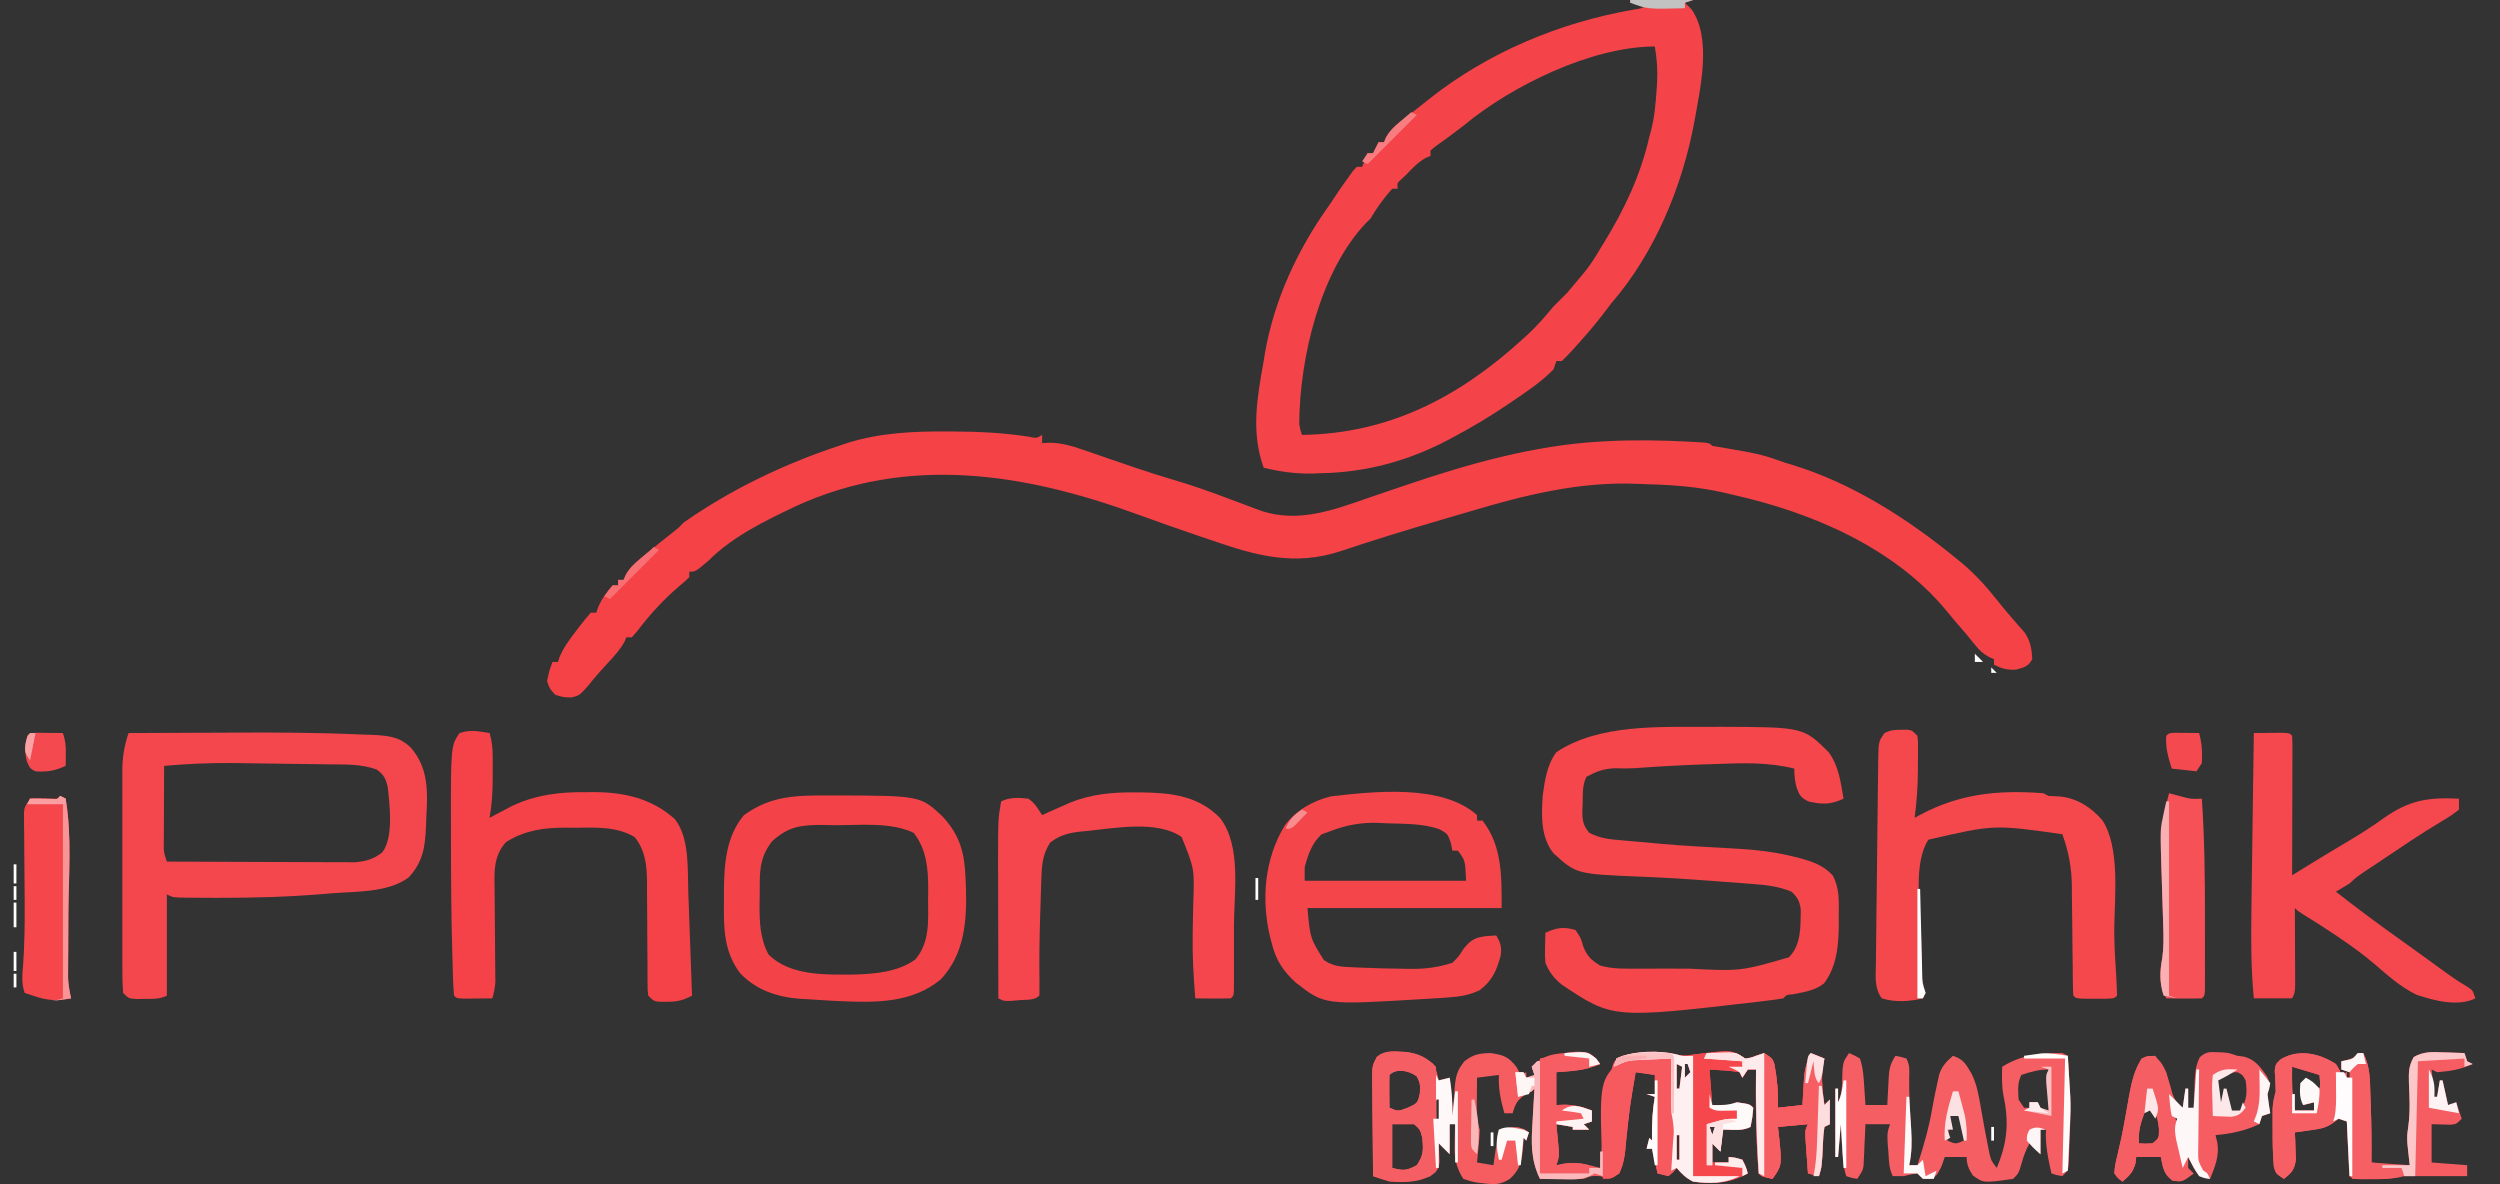 <?xml version="1.0" encoding="UTF-8"?>
<svg version="1.1" xmlns="http://www.w3.org/2000/svg" width="914" height="433">
<rect width="100%" height="100%" fill="#333333" stroke="none"/>
<path d="M0 0 C1.008 0.002 1.008 0.002 2.037 0.004 C11.416 0.028 20.589 0.475 29.863 1.91 C32.633 2.507 32.633 2.507 34.688 1.25 C34.688 2.24 34.688 3.23 34.688 4.25 C35.687 4.203 36.686 4.155 37.716 4.106 C41.899 4.258 45.337 5.172 49.238 6.551 C49.937 6.788 50.636 7.025 51.356 7.269 C53.574 8.024 55.787 8.792 58 9.562 C60.198 10.317 62.396 11.068 64.595 11.819 C66.015 12.304 67.436 12.79 68.855 13.278 C73.43 14.843 78.023 16.301 82.664 17.657 C89.343 19.614 95.92 21.926 102.426 24.395 C105.529 25.568 108.636 26.73 111.75 27.875 C112.896 28.3 114.042 28.726 115.223 29.164 C128.592 33.354 140.988 28.8 153.681 24.37 C157.656 22.986 161.645 21.644 165.633 20.297 C166.812 19.898 166.812 19.898 168.014 19.49 C190.852 11.771 214.628 5.036 238.812 3.688 C239.932 3.625 239.932 3.625 241.074 3.561 C250.891 3.046 260.624 3.188 270.438 3.688 C271.637 3.746 271.637 3.746 272.861 3.806 C278.567 4.13 278.567 4.13 279.688 5.25 C282.352 5.744 285.013 6.195 287.688 6.625 C293.064 7.535 298.239 8.469 303.359 10.395 C305.18 11.063 307.031 11.648 308.891 12.199 C330.799 18.842 351.047 31.847 368.688 46.25 C369.509 46.916 370.33 47.583 371.176 48.27 C376.194 52.525 380.338 57.215 384.406 62.379 C385.965 64.34 387.572 66.264 389.219 68.152 C390.441 69.562 390.441 69.562 391.688 71 C392.43 71.84 393.173 72.681 393.938 73.547 C396.065 76.834 396.471 79.368 396.688 83.25 C395.142 85.977 393.826 86.211 390.812 87.062 C387.469 87.263 385.652 86.732 382.688 85.25 C382.688 84.59 382.688 83.93 382.688 83.25 C382.087 82.986 381.486 82.721 380.867 82.449 C378.592 81.197 377.435 80.065 375.812 78.062 C375.298 77.439 374.784 76.815 374.254 76.172 C373.737 75.538 373.22 74.903 372.688 74.25 C371.211 72.511 369.723 70.781 368.23 69.055 C367.196 67.845 366.178 66.62 365.176 65.383 C346.165 42.459 316.101 29.616 287.688 23.25 C286.405 22.943 285.122 22.636 283.801 22.32 C274.863 20.326 266.085 19.576 256.959 19.317 C255.48 19.273 254 19.219 252.521 19.151 C231.323 18.191 211.097 23.25 190.923 29.284 C187.616 30.271 184.303 31.237 180.988 32.199 C168.555 35.825 156.187 39.609 143.906 43.724 C126.996 49.283 113.06 45.467 96.75 39.812 C95.171 39.276 93.591 38.741 92.011 38.207 C84.385 35.616 76.79 32.945 69.223 30.188 C28.29 15.276 -14.305 8.424 -55.422 27.351 C-66.661 32.697 -78.41 38.348 -87.312 47.25 C-92.018 51.25 -92.018 51.25 -94.312 51.25 C-94.312 51.91 -94.312 52.57 -94.312 53.25 C-95.887 54.801 -95.887 54.801 -98 56.562 C-103.949 61.647 -108.795 67.019 -113.543 73.238 C-114.127 73.902 -114.711 74.566 -115.312 75.25 C-115.972 75.25 -116.632 75.25 -117.312 75.25 C-117.554 75.809 -117.795 76.369 -118.043 76.945 C-119.578 79.732 -121.463 81.793 -123.625 84.125 C-126.217 86.941 -128.756 89.744 -131.125 92.75 C-134.357 96.444 -134.357 96.444 -137.312 97.25 C-140.375 97.188 -140.375 97.188 -143.312 96.25 C-145.312 94.125 -145.312 94.125 -146.312 91.25 C-145.5 87.438 -145.5 87.438 -144.312 84.25 C-143.653 84.25 -142.993 84.25 -142.312 84.25 C-142.086 83.566 -141.859 82.881 -141.625 82.176 C-139.978 78.505 -137.777 75.596 -135.312 72.438 C-134.861 71.84 -134.41 71.243 -133.945 70.627 C-132.786 69.127 -131.554 67.683 -130.312 66.25 C-129.653 66.25 -128.993 66.25 -128.312 66.25 C-128.065 65.528 -127.817 64.806 -127.562 64.062 C-126.19 60.974 -124.589 58.74 -122.312 56.25 C-121.653 56.25 -120.993 56.25 -120.312 56.25 C-120.312 55.59 -120.312 54.93 -120.312 54.25 C-119.653 54.25 -118.993 54.25 -118.312 54.25 C-118.055 53.657 -117.797 53.064 -117.531 52.453 C-116.206 50.058 -114.896 48.759 -112.812 47 C-112.109 46.403 -111.405 45.806 -110.68 45.191 C-107.286 42.408 -103.862 39.666 -100.414 36.949 C-98.264 35.272 -98.264 35.272 -96.312 33.25 C-78.592 20.874 -59.001 11.579 -38.5 4.875 C-37.785 4.636 -37.069 4.397 -36.332 4.151 C-24.483 0.457 -12.328 -0.085 0 0 Z " fill="#F44247" transform="translate(346.312,157.75)"/>
<path d="M0 0 C7.59 0 15.18 0 23 0 C22.01 0.33 21.02 0.66 20 1 C21.207 2.207 21.207 2.207 22.438 3.438 C29.949 14.181 25.535 32.502 23.474 44.423 C19.125 68.087 8.907 92.707 -7 111 C-8.046 112.372 -9.087 113.747 -10.125 115.125 C-13.195 119.089 -16.449 122.848 -19.812 126.562 C-20.533 127.368 -20.533 127.368 -21.268 128.19 C-22.469 129.5 -23.73 130.756 -25 132 C-25.66 132 -26.32 132 -27 132 C-27.33 132.99 -27.66 133.98 -28 135 C-32.256 139.423 -37.508 142.931 -42.562 146.375 C-43.257 146.849 -43.952 147.323 -44.668 147.812 C-51.251 152.251 -57.978 156.284 -65 160 C-65.58 160.309 -66.161 160.618 -66.759 160.937 C-81.222 168.526 -96.631 172.715 -113 173 C-113.975 173.039 -114.949 173.077 -115.953 173.117 C-122.204 173.274 -127.93 172.475 -134 171 C-138.707 157.867 -136.372 145.346 -134 132 C-133.844 131.029 -133.688 130.059 -133.527 129.059 C-130.117 109.488 -121.516 91.054 -110 75 C-108.666 73 -107.333 71 -106 69 C-104.973 67.531 -103.933 66.071 -102.875 64.625 C-102.377 63.937 -101.88 63.248 -101.367 62.539 C-100.916 62.031 -100.465 61.523 -100 61 C-99.34 61 -98.68 61 -98 61 C-97.34 59.35 -96.68 57.7 -96 56 C-95.34 56 -94.68 56 -94 56 C-93.34 54.68 -92.68 53.36 -92 52 C-91.34 52 -90.68 52 -90 52 C-89.769 51.425 -89.539 50.85 -89.301 50.258 C-87.665 47.419 -85.754 45.911 -83.188 43.875 C-82.2 43.091 -81.213 42.307 -80.195 41.5 C-79.672 41.091 -79.149 40.683 -78.61 40.262 C-76.999 38.999 -75.401 37.719 -73.805 36.438 C-52.134 19.196 -25.927 8.245 1.297 3.508 C3.956 3.136 3.956 3.136 6 2 C4.02 1.67 2.04 1.34 0 1 C0 0.67 0 0.34 0 0 Z M-61 46 C-62.431 47.092 -63.868 48.176 -65.312 49.25 C-66.235 49.938 -66.235 49.938 -67.176 50.641 C-68.509 51.634 -69.864 52.599 -71.23 53.547 C-71.814 54.026 -72.398 54.506 -73 55 C-73 55.66 -73 56.32 -73 57 C-73.557 57.227 -74.114 57.454 -74.688 57.688 C-77.647 59.367 -79.661 61.541 -82 64 C-82.598 64.557 -83.196 65.114 -83.812 65.688 C-85.224 66.952 -85.224 66.952 -85 69 C-85.66 69 -86.32 69 -87 69 C-90.164 72.489 -92.593 75.953 -95 80 C-95.455 80.431 -95.91 80.861 -96.379 81.305 C-113.429 99.135 -120.88 131.066 -121 155 C-120.589 157.302 -120.589 157.302 -120 159 C-88.088 158.551 -62.461 145.14 -39.188 123.875 C-38.648 123.384 -38.109 122.894 -37.553 122.388 C-34.056 119.145 -31.037 115.687 -28 112 C-26.336 110.331 -24.669 108.664 -23 107 C-21.433 105.188 -19.891 103.355 -18.375 101.5 C-17.62 100.582 -16.864 99.664 -16.086 98.719 C-14.169 96.22 -12.567 93.728 -11 91 C-10.54 90.256 -10.08 89.512 -9.605 88.746 C-2.11 76.542 3.837 64.008 7 50 C7.174 49.375 7.348 48.75 7.527 48.105 C8.89 42.902 9.346 37.725 9.688 32.375 C9.736 31.658 9.784 30.942 9.834 30.203 C10.082 25.644 9.785 21.5 9 17 C-14.08 17 -43.553 31.427 -61 46 Z " fill="#F44449" transform="translate(596,0)"/>
<path d="M0 0 C1.278 -0.009 2.557 -0.018 3.874 -0.028 C34.355 0.071 34.355 0.071 43.562 9.188 C47.282 14.089 48.046 20.318 49.062 26.25 C44.366 28.455 41.301 28.406 36.312 27.285 C33.56 26.019 33.008 25.107 31.938 22.312 C31.251 19.797 31.062 17.887 31.062 15.25 C21.613 12.895 12.444 13.18 2.812 13.562 C1.303 13.612 -0.206 13.661 -1.715 13.709 C-10.105 13.989 -18.47 14.443 -26.841 15.068 C-29.406 15.219 -31.874 15.228 -34.438 15.125 C-38.734 15.278 -41.158 16.245 -44.938 18.25 C-46.503 21.382 -46.246 24.689 -46.312 28.125 C-46.35 28.846 -46.387 29.566 -46.426 30.309 C-46.486 33.923 -46.263 35.851 -43.953 38.684 C-40.044 40.714 -36.662 41.112 -32.312 41.438 C-31.569 41.506 -30.825 41.575 -30.059 41.646 C-28.503 41.789 -26.946 41.922 -25.389 42.048 C-22.875 42.255 -20.366 42.499 -17.855 42.742 C-13.313 43.158 -8.768 43.457 -4.215 43.715 C-3.537 43.754 -2.86 43.793 -2.162 43.833 C0.639 43.992 3.439 44.151 6.24 44.3 C14.317 44.731 22.186 45.31 30.062 47.25 C31.049 47.485 32.035 47.719 33.051 47.961 C37.805 49.319 41.58 50.55 45.062 54.25 C47.656 58.981 47.359 63.753 47.312 69 C47.324 70.284 47.324 70.284 47.336 71.594 C47.313 79.283 46.727 87.492 41.898 93.812 C38.59 96.403 34.665 96.961 30.609 97.742 C28.137 97.99 28.137 97.99 27.062 99.25 C24.664 99.636 22.286 99.965 19.875 100.25 C18.783 100.38 18.783 100.38 17.668 100.513 C-35.318 106.663 -35.318 106.663 -53.938 94.25 C-56.85 91.848 -58.517 89.727 -59.938 86.25 C-60.133 83.453 -60.133 83.453 -60.062 80.5 C-60.035 79.023 -60.035 79.023 -60.008 77.516 C-59.985 76.768 -59.961 76.02 -59.938 75.25 C-55.772 73.418 -53.397 72.962 -48.938 74.25 C-46.938 77.25 -46.938 77.25 -46.125 80.188 C-44.691 83.886 -43.271 85.157 -39.938 87.25 C-35.156 88.632 -30.249 88.394 -25.316 88.383 C-23.912 88.384 -23.912 88.384 -22.479 88.386 C-20.496 88.386 -18.513 88.385 -16.531 88.38 C-13.542 88.375 -10.553 88.38 -7.564 88.387 C11.404 89.341 11.404 89.341 29.062 84.25 C33.679 79.633 33.313 72.95 33.426 66.801 C32.982 63.683 32.327 62.438 30.062 60.25 C25.396 58.349 20.848 57.786 15.867 57.434 C15.086 57.373 14.305 57.312 13.5 57.249 C10.979 57.054 8.459 56.871 5.938 56.688 C4.203 56.555 2.469 56.422 0.734 56.289 C-7.966 55.63 -16.656 55.076 -25.375 54.75 C-48.612 53.79 -48.612 53.79 -56.938 46.25 C-61.669 40.45 -61.405 32.426 -60.938 25.25 C-60.193 19.646 -59.355 13.842 -55.938 9.25 C-40.318 -1.173 -17.962 0.066 0 0 Z " fill="#F4464B" transform="translate(624.938,265.75)"/>
<path d="M0 0 C4.423 0.56 6.574 1.533 10.023 4.383 C11.461 7.633 11.461 7.633 12.023 10.383 C13.343 10.053 14.663 9.723 16.023 9.383 C16.796 14.113 17.069 18.595 17.023 23.383 C17.11 22.214 17.196 21.044 17.285 19.84 C17.426 18.292 17.568 16.743 17.711 15.195 C17.764 14.426 17.818 13.657 17.873 12.865 C18.285 8.692 18.716 6.771 21.395 3.391 C24.743 0.833 26.826 0.455 31.023 0.383 C35.789 1.11 37.463 1.664 40.461 5.508 C41.234 6.931 41.234 6.931 42.023 8.383 C42.683 8.053 43.343 7.723 44.023 7.383 C44.023 8.043 44.023 8.703 44.023 9.383 C45.013 9.053 46.003 8.723 47.023 8.383 C46.528 6.898 46.528 6.898 46.023 5.383 C49.957 1.687 52.664 0.74 58.023 0.383 C58.785 0.32 59.547 0.256 60.332 0.191 C66.384 -0.117 66.384 -0.117 69.586 2.383 C70.06 3.043 70.535 3.703 71.023 4.383 C65.694 6.78 60.817 6.964 55.023 7.383 C55.023 11.343 55.023 15.303 55.023 19.383 C56.57 19.321 56.57 19.321 58.148 19.258 C61.892 19.379 64.561 20.032 68.023 21.383 C68.023 22.703 68.023 24.023 68.023 25.383 C66.538 25.878 66.538 25.878 65.023 26.383 C66.013 27.373 66.013 27.373 67.023 28.383 C65.043 28.383 63.063 28.383 61.023 28.383 C61.023 28.053 61.023 27.723 61.023 27.383 C59.043 27.053 57.063 26.723 55.023 26.383 C55.107 27.214 55.191 28.046 55.277 28.902 C55.43 30.532 55.43 30.532 55.586 32.195 C55.743 33.814 55.743 33.814 55.902 35.465 C56.023 38.383 56.023 38.383 55.023 41.383 C55.993 41.177 56.962 40.97 57.961 40.758 C62.568 40.069 66.586 41.209 71.023 42.383 C71.074 41.68 71.124 40.978 71.176 40.254 C71.795 32.209 72.754 24.245 73.898 16.258 C74.06 15.041 74.221 13.824 74.387 12.57 C74.553 11.413 74.719 10.255 74.891 9.062 C75.036 8.018 75.182 6.974 75.332 5.898 C76.023 3.383 76.023 3.383 79.023 1.383 C81.73 0.969 81.73 0.969 84.836 0.758 C85.853 0.683 86.87 0.608 87.918 0.531 C92.528 0.311 96.55 0.257 101.023 1.383 C103.022 1.289 103.022 1.289 105.086 0.945 C119.199 -0.833 119.199 -0.833 124.023 2.383 C126.053 2.126 126.053 2.126 128.023 1.383 C129.013 1.053 130.003 0.723 131.023 0.383 C134.023 2.383 134.023 2.383 134.754 4.484 C135.732 9.882 136.227 14.897 136.023 20.383 C138.993 20.053 141.963 19.723 145.023 19.383 C145.097 17.954 145.097 17.954 145.172 16.496 C145.247 15.242 145.321 13.988 145.398 12.695 C145.468 11.454 145.538 10.213 145.609 8.934 C145.988 5.69 146.643 3.317 148.023 0.383 C149.673 1.043 151.323 1.703 153.023 2.383 C152.838 3.332 152.652 4.28 152.461 5.258 C151.756 10.028 152.402 14.632 153.023 19.383 C153.683 18.723 154.343 18.063 155.023 17.383 C155.023 20.353 155.023 23.323 155.023 26.383 C154.363 26.713 153.703 27.043 153.023 27.383 C152.59 30.524 152.59 30.524 152.461 34.195 C152.067 41.96 152.067 41.96 151.023 45.383 C149.703 45.053 148.383 44.723 147.023 44.383 C146.829 41.758 146.643 39.133 146.461 36.508 C146.405 35.761 146.349 35.015 146.291 34.246 C145.91 28.609 145.91 28.609 147.023 26.383 C141.578 26.878 141.578 26.878 136.023 27.383 C136.184 28.686 136.184 28.686 136.348 30.016 C137.538 41.462 137.538 41.462 134.023 46.383 C130.148 45.508 130.148 45.508 129.023 44.383 C128.777 41.585 128.595 38.812 128.461 36.008 C128.418 35.169 128.376 34.33 128.332 33.466 C127.915 24.438 127.932 15.418 128.023 6.383 C127.033 6.383 126.043 6.383 125.023 6.383 C124.363 7.373 123.703 8.363 123.023 9.383 C122.693 8.723 122.363 8.063 122.023 7.383 C118.372 6.779 114.72 6.638 111.023 6.383 C111.518 12.818 111.518 12.818 112.023 19.383 C117.602 19.699 117.602 19.699 121.023 18.383 C125.69 19.049 125.69 19.049 127.023 20.383 C126.711 23.883 126.711 23.883 126.023 27.383 C123.065 28.862 120.287 28.442 117.023 28.383 C116.693 28.383 116.363 28.383 116.023 28.383 C115.693 31.023 115.363 33.663 115.023 36.383 C114.033 35.393 113.043 34.403 112.023 33.383 C112.023 35.693 112.023 38.003 112.023 40.383 C114.003 40.383 115.983 40.383 118.023 40.383 C118.023 39.723 118.023 39.063 118.023 38.383 C120.398 38.57 120.398 38.57 123.023 39.383 C124.336 41.945 124.336 41.945 125.023 44.383 C118.645 47.943 112.232 48.418 105.023 47.383 C102.323 45.984 101.056 44.706 99.023 42.383 C98.611 42.898 98.198 43.414 97.773 43.945 C97.196 44.42 96.618 44.894 96.023 45.383 C94.043 44.888 94.043 44.888 92.023 44.383 C91.033 39.928 91.033 39.928 90.023 35.383 C89.363 35.383 88.703 35.383 88.023 35.383 C88.353 34.063 88.683 32.743 89.023 31.383 C89.353 31.713 89.683 32.043 90.023 32.383 C90.012 31.814 90 31.246 89.988 30.66 C89.931 25.776 90.204 21.198 91.023 16.383 C90.033 16.053 89.043 15.723 88.023 15.383 C89.013 15.383 90.003 15.383 91.023 15.383 C91.023 13.073 91.023 10.763 91.023 8.383 C88.713 8.053 86.403 7.723 84.023 7.383 C81.825 20.236 81.825 20.236 80.461 33.195 C80.175 37.203 79.768 40.7 78.023 44.383 C75.023 46.383 75.023 46.383 73.023 46.008 C72.363 45.802 71.703 45.595 71.023 45.383 C67.971 45.225 67.971 45.225 65.023 46.383 C62.285 46.453 59.573 46.476 56.836 46.445 C56.086 46.441 55.337 46.436 54.564 46.432 C52.717 46.42 50.87 46.402 49.023 46.383 C45.613 39.228 45.83 33.195 46.336 25.383 C46.397 24.227 46.458 23.07 46.521 21.879 C46.674 19.046 46.841 16.214 47.023 13.383 C46.693 13.713 46.363 14.043 46.023 14.383 C44.817 15.002 44.817 15.002 43.586 15.633 C40.642 17.643 40.021 19.026 39.023 22.383 C38.033 22.383 37.043 22.383 36.023 22.383 C34.688 17.54 33.77 13.448 34.023 8.383 C31.383 8.713 28.743 9.043 26.023 9.383 C25.996 11.987 25.977 14.591 25.961 17.195 C25.948 18.302 25.948 18.302 25.936 19.432 C25.921 22.682 25.988 25.277 27.023 28.383 C26.938 30.449 26.785 32.512 26.586 34.57 C26.484 35.657 26.382 36.744 26.277 37.863 C26.194 38.695 26.11 39.526 26.023 40.383 C28.993 40.878 28.993 40.878 32.023 41.383 C32.168 40.352 32.312 39.32 32.461 38.258 C32.94 34.957 33.462 31.67 34.023 28.383 C40.423 27.152 40.423 27.152 43.461 28.32 C44.234 28.846 44.234 28.846 45.023 29.383 C44.528 30.868 44.528 30.868 44.023 32.383 C43.693 32.053 43.363 31.723 43.023 31.383 C42.985 32.379 42.985 32.379 42.945 33.395 C42.593 38.883 42.28 42.491 38.023 46.383 C34.802 48.408 32.705 48.539 28.961 48.07 C28.104 47.971 27.246 47.872 26.363 47.77 C24.023 47.383 24.023 47.383 21.023 46.383 C18.101 41.846 17.685 38.339 17.836 33.008 C17.863 31.763 17.89 30.517 17.918 29.234 C17.953 28.293 17.988 27.352 18.023 26.383 C17.363 26.383 16.703 26.383 16.023 26.383 C16.023 30.013 16.023 33.643 16.023 37.383 C14.703 36.063 13.383 34.743 12.023 33.383 C12.076 34.305 12.076 34.305 12.129 35.246 C12.156 36.054 12.183 36.863 12.211 37.695 C12.263 38.896 12.263 38.896 12.316 40.121 C12.023 42.383 12.023 42.383 10.711 44.102 C5.868 47.779 -0.189 47.75 -5.977 47.383 C-7.989 46.753 -9.991 46.092 -11.977 45.383 C-12.051 39.617 -12.105 33.852 -12.141 28.085 C-12.156 26.124 -12.177 24.163 -12.203 22.202 C-12.239 19.382 -12.256 16.562 -12.27 13.742 C-12.285 12.866 -12.3 11.99 -12.316 11.087 C-12.318 5.028 -12.318 5.028 -10.625 1.831 C-7.529 -0.889 -3.913 -0.142 0 0 Z M99.023 4.383 C99.023 7.353 99.023 10.323 99.023 13.383 C99.353 13.383 99.683 13.383 100.023 13.383 C100.353 10.743 100.683 8.103 101.023 5.383 C100.363 5.053 99.703 4.723 99.023 4.383 Z M102.023 4.383 C102.023 6.033 102.023 7.683 102.023 9.383 C102.683 8.723 103.343 8.063 104.023 7.383 C103.693 6.393 103.363 5.403 103.023 4.383 C102.693 4.383 102.363 4.383 102.023 4.383 Z M-5.977 8.383 C-6.049 10.402 -6.06 12.424 -6.039 14.445 C-6.03 15.55 -6.021 16.655 -6.012 17.793 C-6 18.648 -5.989 19.502 -5.977 20.383 C-2.89 21.721 -2.89 21.721 0.648 20.383 C4.339 18.697 4.339 18.697 5.148 14.945 C5.234 11.494 5.234 11.494 4.023 8.945 C1.409 6.903 -3.336 5.742 -5.977 8.383 Z M12.023 16.383 C10.219 19.142 10.011 20.273 10.398 23.633 C10.605 24.54 10.811 25.448 11.023 26.383 C13.207 24.621 13.207 24.621 13.219 22.438 C13.196 21.718 13.172 20.999 13.148 20.258 C13.087 18.34 13.087 18.34 13.023 16.383 C12.693 16.383 12.363 16.383 12.023 16.383 Z M99.023 20.383 C98.347 23.786 98.347 23.786 98.023 27.383 C98.683 28.043 99.343 28.703 100.023 29.383 C100.023 26.413 100.023 23.443 100.023 20.383 C99.693 20.383 99.363 20.383 99.023 20.383 Z M-4.977 26.383 C-4.977 31.663 -4.977 36.943 -4.977 42.383 C-0.68 43.457 0.263 43.362 4.023 41.383 C6.507 37.657 6.404 35.796 6.023 31.383 C5.229 28.363 5.229 28.363 3.023 26.383 C0.383 26.383 -2.257 26.383 -4.977 26.383 Z M111.023 27.383 C111.353 28.373 111.683 29.363 112.023 30.383 C112.353 29.393 112.683 28.403 113.023 27.383 C112.363 27.383 111.703 27.383 111.023 27.383 Z M99.023 30.383 C99.023 33.353 99.023 36.323 99.023 39.383 C99.353 39.383 99.683 39.383 100.023 39.383 C100.023 36.413 100.023 33.443 100.023 30.383 C99.693 30.383 99.363 30.383 99.023 30.383 Z " fill="#F55D61" transform="translate(513.977,384.617)"/>
<path d="M0 0 C8.478 -0.047 16.957 -0.082 25.435 -0.104 C29.376 -0.114 33.316 -0.128 37.257 -0.151 C53.455 -0.243 69.653 -0.196 85.836 0.57 C87.068 0.606 88.299 0.642 89.569 0.68 C95.175 1.009 99.043 1.343 103.201 5.33 C109.648 12.796 109.388 21.231 108.875 30.625 C108.839 31.718 108.803 32.811 108.766 33.938 C108.416 41.537 107.726 47.08 102.375 52.812 C94.775 58.464 82.938 57.863 73.812 58.625 C73.043 58.691 72.274 58.756 71.481 58.824 C58.61 59.898 45.789 60.276 32.875 60.25 C32.038 60.249 31.2 60.248 30.338 60.247 C27.972 60.241 25.607 60.225 23.242 60.203 C22.536 60.199 21.829 60.194 21.101 60.19 C16.237 60.118 16.237 60.118 14 59 C14 71.21 14 83.42 14 96 C11.275 97.363 9.039 97.169 6 97.188 C4.928 97.202 3.855 97.216 2.75 97.23 C0 97 0 97 -2 95 C-2.199 92.236 -2.273 89.571 -2.259 86.806 C-2.262 85.959 -2.266 85.111 -2.269 84.238 C-2.278 81.426 -2.272 78.613 -2.266 75.801 C-2.267 73.847 -2.269 71.894 -2.271 69.941 C-2.274 65.839 -2.27 61.738 -2.261 57.636 C-2.249 52.388 -2.256 47.14 -2.268 41.893 C-2.275 37.854 -2.273 33.816 -2.268 29.778 C-2.266 27.844 -2.268 25.91 -2.273 23.976 C-2.278 21.264 -2.27 18.553 -2.259 15.841 C-2.263 15.047 -2.267 14.252 -2.271 13.433 C-2.235 8.591 -1.535 4.598 0 0 Z M13 12 C12.975 16.663 12.957 21.326 12.945 25.989 C12.94 27.576 12.933 29.163 12.925 30.75 C12.912 33.029 12.907 35.307 12.902 37.586 C12.897 38.297 12.892 39.009 12.887 39.742 C12.827 43.496 12.827 43.496 14 47 C23.301 47.046 32.602 47.082 41.904 47.104 C46.223 47.114 50.542 47.128 54.861 47.151 C59.03 47.173 63.199 47.185 67.369 47.19 C68.958 47.193 70.548 47.201 72.137 47.211 C74.366 47.226 76.594 47.228 78.823 47.227 C80.091 47.231 81.359 47.236 82.665 47.241 C86.686 46.951 89.582 46.102 92.77 43.625 C96.952 38.101 95.487 26.394 94.762 19.852 C94.112 16.74 93.311 15.228 90.74 13.347 C85.132 11.327 79.701 11.499 73.781 11.453 C72.491 11.433 71.201 11.412 69.872 11.392 C67.142 11.349 64.412 11.317 61.682 11.292 C58.223 11.26 54.766 11.21 51.308 11.154 C47.966 11.1 44.624 11.058 41.281 11.016 C40.06 10.998 38.839 10.98 37.58 10.962 C29.329 10.889 21.221 11.296 13 12 Z " fill="#F4474D" transform="translate(47,268)"/>
<path d="M0 0 C0 0.66 0 1.32 0 2 C0.66 2 1.32 2 2 2 C9.3 11.353 9 22.632 9 34 C-14.43 34 -37.86 34 -62 34 C-60.999 45.029 -60.999 45.029 -56 53 C-52.429 55.381 -49.645 55.446 -45.5 55.625 C-44.758 55.661 -44.016 55.698 -43.252 55.736 C-37.483 55.992 -31.712 56.132 -25.938 56.188 C-25.165 56.201 -24.393 56.214 -23.598 56.227 C-18.412 56.235 -13.956 55.573 -9 54 C-6.691 51.697 -6.691 51.697 -5 49 C-2.455 45.728 -0.776 44.76 3.25 44.25 C4.487 44.167 5.725 44.085 7 44 C8.617 46.553 9.092 48.39 8.641 51.383 C7.182 56.813 5.602 60.494 1 64 C-2.886 65.87 -6.316 66.371 -10.602 66.668 C-12.531 66.802 -12.531 66.802 -14.499 66.939 C-15.874 67.023 -17.25 67.106 -18.625 67.188 C-19.319 67.23 -20.013 67.273 -20.729 67.317 C-55.741 69.422 -55.741 69.422 -66.266 61.238 C-70.884 57.011 -73.509 53.056 -75 47 C-75.202 46.263 -75.405 45.525 -75.613 44.766 C-78.936 30.932 -77.753 16.122 -70.312 3.832 C-66.358 -1.688 -59.852 -5.328 -53.336 -6.863 C-37.524 -8.657 -12.787 -11.432 0 0 Z M-54 6 C-55.423 6.526 -55.423 6.526 -56.875 7.062 C-60.361 10.241 -61.777 14.504 -63 19 C-63 20.65 -63 22.3 -63 24 C-43.53 24 -24.06 24 -4 24 C-4.329 16.522 -4.329 16.522 -7 13 C-7.66 13 -8.32 13 -9 13 C-9.186 12.072 -9.371 11.144 -9.562 10.188 C-10.739 6.833 -10.739 6.833 -13.688 5.188 C-19.806 3.016 -26.585 3.218 -33 3 C-34.012 2.947 -35.024 2.894 -36.066 2.84 C-42.542 2.628 -47.957 3.679 -54 6 Z " fill="#F4454B" transform="translate(540,298)"/>
<path d="M0 0 C1.052 -0.021 1.052 -0.021 2.125 -0.043 C4 0.188 4 0.188 6 2.188 C6.243 4.199 6.243 4.199 6.23 6.66 C6.229 7.561 6.227 8.461 6.225 9.389 C6.212 10.333 6.2 11.277 6.188 12.25 C6.187 13.167 6.186 14.084 6.186 15.029 C6.149 20.82 5.735 26.444 5 32.188 C5.727 31.789 6.454 31.391 7.203 30.98 C21.797 23.29 35.656 21.961 52 23.188 C52.66 23.517 53.32 23.848 54 24.188 C55.353 24.265 56.708 24.325 58.062 24.375 C64.412 25.011 69.565 28.347 73.688 33.156 C80.197 43.231 78.069 61.4 77.965 72.898 C77.963 78.875 78.354 84.84 78.732 90.802 C78.858 92.929 78.934 95.058 79 97.188 C78 98.188 78 98.188 74.875 98.32 C73.596 98.318 72.317 98.315 71 98.312 C69.721 98.315 68.442 98.318 67.125 98.32 C64 98.188 64 98.188 63 97.188 C62.893 95.706 62.854 94.22 62.842 92.735 C62.832 91.786 62.822 90.837 62.811 89.86 C62.804 88.825 62.797 87.789 62.789 86.723 C62.761 84.538 62.732 82.354 62.703 80.17 C62.662 76.721 62.625 73.271 62.599 69.822 C62.571 66.497 62.525 63.172 62.477 59.848 C62.473 58.831 62.47 57.814 62.467 56.766 C62.354 50.123 61.249 44.439 59 38.188 C33.997 34.629 33.997 34.629 10 40.188 C4.497 48.773 6.975 64.397 7.297 74.364 C7.376 76.843 7.443 79.322 7.508 81.801 C7.554 83.38 7.601 84.96 7.648 86.539 C7.668 87.279 7.688 88.018 7.709 88.78 C7.781 92.611 7.781 92.611 9 96.188 C8.67 96.847 8.34 97.507 8 98.188 C3.142 99.364 -2.221 99.703 -7 98.188 C-9.809 94.484 -9.24 90.05 -9.167 85.627 C-9.158 84.334 -9.158 84.334 -9.148 83.014 C-9.125 80.165 -9.086 77.317 -9.047 74.469 C-9.026 72.489 -9.005 70.509 -8.985 68.528 C-8.941 64.379 -8.89 60.23 -8.833 56.081 C-8.762 50.761 -8.708 45.441 -8.659 40.121 C-8.62 36.033 -8.571 31.944 -8.52 27.855 C-8.496 25.894 -8.476 23.932 -8.458 21.971 C-8.432 19.23 -8.393 16.489 -8.351 13.748 C-8.345 12.936 -8.34 12.125 -8.335 11.289 C-8.202 4.237 -8.202 4.237 -6 1.188 C-3.771 0.073 -2.469 0.023 0 0 Z " fill="#F4484D" transform="translate(695,266.812)"/>
<path d="M0 0 C0.833 2.908 1.128 5.498 1.133 8.52 C1.135 9.806 1.135 9.806 1.137 11.119 C1.133 12.008 1.129 12.897 1.125 13.812 C1.129 14.69 1.133 15.567 1.137 16.471 C1.129 21.421 0.839 26.12 0 31 C0.739 30.602 1.477 30.203 2.238 29.793 C3.253 29.263 4.267 28.733 5.312 28.188 C6.299 27.665 7.285 27.143 8.301 26.605 C16.964 22.576 25.536 21.516 35 21.625 C36.003 21.613 37.006 21.602 38.039 21.59 C49.196 21.633 59.42 23.916 67.812 31.562 C73.115 38.488 72.365 49.693 72.633 58.012 C72.674 59.106 72.716 60.2 72.759 61.328 C72.888 64.781 73.007 68.234 73.125 71.688 C73.212 74.046 73.299 76.405 73.387 78.764 C73.599 84.509 73.803 90.254 74 96 C70.761 97.728 68.571 98.272 64.875 98.25 C64.006 98.255 63.137 98.26 62.242 98.266 C60 98 60 98 58 96 C57.748 93.915 57.748 93.915 57.745 91.31 C57.738 90.335 57.731 89.36 57.724 88.355 C57.725 87.297 57.726 86.239 57.727 85.148 C57.706 82.913 57.685 80.677 57.664 78.441 C57.642 74.913 57.625 71.385 57.619 67.856 C57.61 64.453 57.576 61.051 57.539 57.648 C57.547 56.079 57.547 56.079 57.554 54.478 C57.473 48.378 56.965 42.901 53 38 C46.358 34.057 38.482 34.548 31 34.625 C29.314 34.608 29.314 34.608 27.594 34.59 C19.581 34.618 12.943 35.567 6.062 39.812 C1.147 45.026 1.744 51.571 1.84 58.289 C1.845 59.27 1.85 60.251 1.856 61.261 C1.873 64.383 1.905 67.504 1.938 70.625 C1.965 73.753 1.99 76.882 2.009 80.01 C2.021 81.953 2.038 83.897 2.062 85.84 C2.069 86.721 2.075 87.602 2.082 88.51 C2.09 89.283 2.098 90.055 2.107 90.851 C1.999 93.024 1.6 94.914 1 97 C-1.146 97.027 -3.292 97.046 -5.438 97.062 C-6.632 97.074 -7.827 97.086 -9.059 97.098 C-12 97 -12 97 -13 96 C-13.39 91.681 -13.437 87.334 -13.562 83 C-13.594 81.98 -13.594 81.98 -13.626 80.939 C-14.05 66.712 -14.109 52.483 -14.125 38.25 C-14.128 37.186 -14.13 36.122 -14.133 35.025 C-14.191 4.786 -14.191 4.786 -11 0 C-6.95 -1.35 -4.208 -0.621 0 0 Z " fill="#F44248" transform="translate(179,268)"/>
<path d="M0 0 C2.146 -0.027 4.292 -0.046 6.438 -0.062 C7.632 -0.074 8.827 -0.086 10.059 -0.098 C13 0 13 0 14 1 C14.093 2.596 14.117 4.196 14.114 5.795 C14.113 6.816 14.113 7.837 14.113 8.889 C14.108 9.999 14.103 11.11 14.098 12.254 C14.096 13.384 14.095 14.515 14.093 15.68 C14.088 19.307 14.075 22.935 14.062 26.562 C14.057 29.015 14.053 31.467 14.049 33.92 C14.038 39.947 14.021 45.973 14 52 C14.849 51.475 15.699 50.951 16.573 50.41 C22.583 46.703 28.606 43.026 34.688 39.438 C39.053 36.849 43.263 34.171 47.375 31.188 C56.7 24.614 63.516 23.412 75 24 C75 25.32 75 26.64 75 28 C73.056 29.55 71.256 30.756 69.125 32 C67.845 32.783 66.567 33.568 65.289 34.355 C64.6 34.776 63.91 35.197 63.2 35.63 C59.238 38.097 55.374 40.711 51.5 43.312 C50.01 44.309 48.521 45.305 47.031 46.301 C46.344 46.762 45.657 47.223 44.949 47.698 C43.706 48.529 42.459 49.354 41.207 50.173 C38.931 51.665 36.931 53.069 35 55 C33.347 56.023 31.682 57.026 30 58 C37.602 63.935 45.292 69.702 53.164 75.273 C56.027 77.301 58.872 79.352 61.711 81.414 C62.516 81.998 63.32 82.582 64.15 83.184 C65.725 84.329 67.299 85.475 68.872 86.622 C71.856 88.788 74.759 90.863 77.965 92.691 C80 94 80 94 81 97 C74.67 100.165 65.884 97.807 59.543 95.711 C53.677 92.878 49.051 88.685 44.137 84.465 C40.108 81.022 35.883 77.972 31.5 75 C30.866 74.568 30.232 74.136 29.579 73.691 C25.639 71.036 21.632 68.502 17.584 66.016 C16 65 16 65 15 64 C15.008 65.393 15.008 65.393 15.016 66.814 C15.033 70.254 15.045 73.694 15.055 77.135 C15.06 78.625 15.067 80.115 15.075 81.604 C15.088 83.744 15.093 85.884 15.098 88.023 C15.106 89.956 15.106 89.956 15.114 91.927 C15 95 15 95 14 97 C9.38 97 4.76 97 0 97 C-1.052 86.07 -1.047 75.322 -0.879 64.355 C-0.855 62.491 -0.831 60.626 -0.807 58.761 C-0.745 53.897 -0.676 49.033 -0.605 44.168 C-0.534 39.187 -0.469 34.206 -0.404 29.225 C-0.276 19.483 -0.14 9.741 0 0 Z " fill="#F4484E" transform="translate(824,268)"/>
<path d="M0 0 C1.048 0.001 1.048 0.001 2.116 0.002 C33.72 0.076 33.72 0.076 41.887 7.793 C48.197 14.715 49.824 21.002 50.188 30.188 C50.24 31.457 50.293 32.727 50.348 34.035 C50.688 46.046 49.775 58 41.188 67.188 C30.77 75.963 17.165 75.804 4.188 75.188 C3.296 75.146 2.404 75.105 1.485 75.063 C-1.533 74.906 -4.547 74.709 -7.562 74.5 C-9 74.42 -9 74.42 -10.466 74.339 C-18.797 73.675 -26.396 71.153 -32.25 64.938 C-38.243 57.046 -38.256 48.245 -38.125 38.688 C-38.128 37.516 -38.131 36.344 -38.135 35.137 C-38.074 25.269 -37.439 15.053 -30.812 7.188 C-20.879 0.062 -11.835 -0.019 0 0 Z M-20.555 16.785 C-25.498 23.177 -25.027 28.515 -25.062 36.312 C-25.083 37.416 -25.104 38.519 -25.125 39.656 C-25.156 46.144 -24.969 52.363 -21.812 58.188 C-13.937 65.974 -1.165 65.54 9.222 65.49 C16.875 65.29 25.499 64.592 31.875 59.938 C37.228 53.572 36.523 45.735 36.5 37.812 C36.516 36.727 36.532 35.642 36.549 34.523 C36.553 26.931 36.032 19.858 31.25 13.688 C22.847 9.572 11.06 10.949 1.875 10.875 C0.041 10.831 0.041 10.831 -1.83 10.787 C-9.818 10.731 -14.548 11.277 -20.555 16.785 Z " fill="#F44348" transform="translate(302.812,290.812)"/>
<path d="M0 0 C1.451 0.008 1.451 0.008 2.932 0.017 C13.681 0.199 23.334 1.326 31.188 9.312 C39.15 19.521 36.343 36.552 36.318 48.816 C36.312 52.03 36.318 55.245 36.324 58.459 C36.324 60.497 36.322 62.536 36.32 64.574 C36.322 65.538 36.324 66.501 36.326 67.494 C36.322 68.817 36.322 68.817 36.317 70.167 C36.316 70.946 36.315 71.724 36.314 72.527 C36.188 74.312 36.188 74.312 35.188 75.312 C30.854 75.456 26.522 75.355 22.188 75.312 C21.524 67.443 21.099 59.659 21.23 51.762 C21.241 51.044 21.251 50.326 21.262 49.586 C21.306 46.647 21.356 43.708 21.434 40.769 C21.909 27.971 21.909 27.971 17.188 16.312 C8.171 10.104 -7.124 13.095 -17.5 14.125 C-18.631 14.23 -18.631 14.23 -19.785 14.337 C-24.143 14.831 -27.312 15.63 -30.812 18.312 C-33.899 22.942 -33.949 27.257 -34.129 32.73 C-34.171 33.977 -34.213 35.224 -34.256 36.509 C-34.295 37.826 -34.334 39.143 -34.375 40.5 C-34.419 41.854 -34.462 43.209 -34.506 44.563 C-34.762 52.826 -34.913 61.08 -34.776 69.346 C-34.754 71.002 -34.778 72.657 -34.812 74.312 C-36.611 76.111 -39.313 75.735 -41.75 75.938 C-42.832 76.033 -43.913 76.128 -45.027 76.227 C-47.812 76.312 -47.812 76.312 -49.812 75.312 C-49.836 67.844 -49.854 60.376 -49.864 52.908 C-49.869 49.439 -49.877 45.97 -49.888 42.501 C-49.901 38.497 -49.906 34.492 -49.91 30.488 C-49.915 29.265 -49.92 28.041 -49.926 26.781 C-49.927 9.942 -49.927 9.942 -48.812 3.312 C-45.635 1.724 -42.273 1.907 -38.812 2.312 C-36.38 4.015 -35.494 5.79 -33.812 8.312 C-32.906 7.903 -32 7.493 -31.066 7.07 C-29.836 6.526 -28.606 5.981 -27.375 5.438 C-25.583 4.637 -25.583 4.637 -23.754 3.82 C-15.955 0.66 -8.361 -0.051 0 0 Z " fill="#F4464C" transform="translate(414.812,289.688)"/>
<path d="M0 0 C1.938 0.812 1.938 0.812 4 2 C5.156 5.467 5.328 8.541 5.562 12.188 C5.646 13.46 5.73 14.732 5.816 16.043 C5.877 17.019 5.938 17.995 6 19 C8.64 19 11.28 19 14 19 C14.049 17.952 14.098 16.904 14.148 15.824 C14.223 14.445 14.299 13.066 14.375 11.688 C14.406 10.997 14.437 10.307 14.469 9.596 C14.681 5.93 14.919 4.121 17 1 C18.938 1.375 18.938 1.375 21 2 C22.259 4.517 22.063 6.119 22 8.938 C21.929 15.425 22.284 21.855 22.732 28.324 C23.006 32.731 22.945 36.645 22 41 C22.99 41 23.98 41 25 41 C27.304 33.966 29.281 27.073 30.512 19.773 C31.056 16.682 31.682 13.624 32.375 10.562 C32.589 9.594 32.803 8.626 33.023 7.629 C34.146 4.606 35.589 3.098 38 1 C41.971 2.324 42.774 4.135 44.854 7.633 C46.768 11.587 47.476 15.63 48.188 19.938 C48.493 21.634 48.799 23.331 49.105 25.027 C49.325 26.263 49.325 26.263 49.548 27.523 C50 30.003 50.476 32.474 50.988 34.941 C51.134 35.651 51.28 36.361 51.431 37.092 C51.988 39.3 51.988 39.3 54 42 C57.897 32.851 58.542 25.356 56.48 15.629 C55.821 12.02 55.862 8.658 56 5 C63.048 0.63 69.761 -0.054 78 0 C78.99 0.495 78.99 0.495 80 1 C80.168 3.771 80.334 6.542 80.5 9.312 C80.572 10.491 80.572 10.491 80.645 11.693 C80.712 12.829 80.712 12.829 80.781 13.988 C80.823 14.685 80.865 15.381 80.908 16.099 C81.165 21.415 80.827 26.749 80.625 32.062 C80.594 33.082 80.563 34.101 80.531 35.15 C80.493 36.123 80.454 37.096 80.414 38.098 C80.367 39.436 80.367 39.436 80.319 40.801 C80 43 80 43 78 45 C75.875 44.625 75.875 44.625 74 44 C72.809 38.62 71.708 33.547 72 28 C71.34 28 70.68 28 70 28 C70 30.97 70 33.94 70 37 C68.68 35.68 67.36 34.36 66 33 C64.576 35.542 63.783 37.786 63 40.625 C62 44 62 44 60 46 C49.096 47.528 49.096 47.528 45.254 44.727 C43.8 42.543 43 40.639 43 38 C40.36 38 37.72 38 35 38 C34.608 39.134 34.216 40.269 33.812 41.438 C32 45 32 45 29.438 46.062 C27 46 27 46 25 44 C22.571 44.352 22.571 44.352 20 45 C18.68 45 17.36 45 16 45 C14.543 42.086 14.609 39.302 14.375 36.062 C14.28 34.816 14.184 33.569 14.086 32.285 C14 29 14 29 15 26 C12.03 26 9.06 26 6 26 C5.951 27.192 5.902 28.385 5.852 29.613 C5.777 31.18 5.701 32.746 5.625 34.312 C5.579 35.491 5.579 35.491 5.531 36.693 C5.473 37.829 5.473 37.829 5.414 38.988 C5.383 39.685 5.351 40.381 5.319 41.099 C5 43 5 43 3 46 C1.062 45.688 1.062 45.688 -1 45 C-2.238 41.287 -2.356 37.687 -2.562 33.812 C-2.606 33.063 -2.649 32.313 -2.693 31.541 C-2.799 29.694 -2.9 27.847 -3 26 C-3.33 29.96 -3.66 33.92 -4 38 C-4.33 38 -4.66 38 -5 38 C-5 29.75 -5 21.5 -5 13 C-4.67 13 -4.34 13 -4 13 C-4 14.65 -4 16.3 -4 18 C-2.186 14.373 -2.589 10.069 -2.379 6.066 C-2 3 -2 3 0 0 Z M63 8 C61.491 11.019 61.825 13.673 62 17 C62.99 18.485 62.99 18.485 64 20 C64.66 20 65.32 20 66 20 C66 19.34 66 18.68 66 18 C66.99 18 67.98 18 69 18 C69.33 18.99 69.66 19.98 70 21 C70.99 21 71.98 21 73 21 C73 16.05 73 11.1 73 6 C69.353 6 66.45 6.85 63 8 Z M37 23 C36.67 25.97 36.34 28.94 36 32 C39 33.333 39 33.333 42 32 C42.201 28.375 41.858 26.135 40 23 C39.01 23 38.02 23 37 23 Z " fill="#F55E63" transform="translate(676,385)"/>
<path d="M0 0 C1.375 2.188 1.375 2.188 2 4 C2.66 3.67 3.32 3.34 4 3 C4 3.66 4 4.32 4 5 C4.66 5 5.32 5 6 5 C5.67 4.34 5.34 3.68 5 3 C4.01 2.67 3.02 2.34 2 2 C2 1.01 2 0.02 2 -1 C2.866 -1.186 2.866 -1.186 3.75 -1.375 C6.023 -2.006 7.925 -2.889 10 -4 C12.584 0.958 12.449 6.037 12.625 11.5 C12.682 12.966 12.682 12.966 12.74 14.461 C13.002 21.647 13.088 28.81 13 36 C19.93 36.495 19.93 36.495 27 37 C26.814 35.329 26.629 33.659 26.438 31.938 C26.076 28.685 26.003 25.983 26.484 22.734 C27.221 17.398 26.94 12.135 26.697 6.764 C26.617 3.035 26.591 0.701 28.496 -2.566 C32.037 -4.594 35.296 -4.432 39.25 -4.25 C40.368 -4.223 40.368 -4.223 41.508 -4.195 C43.339 -4.148 45.17 -4.077 47 -4 C47.495 -2.515 47.495 -2.515 48 -1 C48.99 -0.505 48.99 -0.505 50 0 C45.653 2.038 41.744 2.611 37 3 C36.34 2.67 35.68 2.34 35 2 C35.495 6.95 35.495 6.95 36 12 C36.33 12 36.66 12 37 12 C37.33 10.02 37.66 8.04 38 6 C38.33 6 38.66 6 39 6 C39.66 8.97 40.32 11.94 41 15 C41.99 14.67 42.98 14.34 44 14 C44.99 16.97 44.99 16.97 46 20 C44 22 44 22 41.836 22.195 C39.557 22.13 37.279 22.065 35 22 C35 26.62 35 31.24 35 36 C39.29 36.33 43.58 36.66 48 37 C48 38.32 48 39.64 48 41 C40.333 41 32.667 41 25 41 C24.283 41.162 23.567 41.325 22.828 41.492 C19.429 42.103 16.203 42.132 12.75 42.125 C11.507 42.128 10.265 42.13 8.984 42.133 C6 42 6 42 5 41 C4.843 39.514 4.749 38.021 4.684 36.527 C4.642 35.628 4.6 34.729 4.557 33.803 C4.517 32.857 4.478 31.912 4.438 30.938 C4.394 29.988 4.351 29.039 4.307 28.061 C4.2 25.707 4.098 23.354 4 21 C3.01 20.67 2.02 20.34 1 20 C0.111 20.675 0.111 20.675 -0.797 21.363 C-3.593 23.441 -5.821 23.703 -9.25 24.188 C-10.328 24.346 -11.405 24.505 -12.516 24.668 C-13.335 24.778 -14.155 24.887 -15 25 C-14.954 25.892 -14.907 26.784 -14.859 27.703 C-14.823 28.874 -14.787 30.044 -14.75 31.25 C-14.704 32.41 -14.657 33.57 -14.609 34.766 C-15.07 38.577 -16.051 39.655 -19 42 C-22 40 -22 40 -22.68 37.508 C-23.096 32.953 -23.145 28.447 -23.125 23.875 C-23.129 22.982 -23.133 22.088 -23.137 21.168 C-23.135 20.306 -23.134 19.443 -23.133 18.555 C-23.131 17.387 -23.131 17.387 -23.129 16.195 C-23 14.008 -22.553 12.113 -22 10 C-22.045 7.438 -22.19 4.897 -22.355 2.34 C-22 0 -22 0 -20.098 -1.762 C-13.607 -5.593 -6.112 -3.929 0 0 Z M-16 1 C-16.074 6.485 -16.135 11.609 -15 17 C-12.69 17 -10.38 17 -8 17 C-8 16.01 -8 15.02 -8 14 C-9.32 14.33 -10.64 14.66 -12 15 C-12 12.36 -12 9.72 -12 7 C-11.34 6.67 -10.68 6.34 -10 6 C-9.34 7.98 -8.68 9.96 -8 12 C-5.538 8.908 -5.538 8.908 -6 4 C-9.3 3.01 -12.6 2.02 -16 1 Z " fill="#F65D62" transform="translate(854,389)"/>
<path d="M0 0 C2.236 0.522 3.792 0.37 6.055 0.027 C20.168 -1.751 20.168 -1.751 24.992 1.465 C27.021 1.208 27.021 1.208 28.992 0.465 C29.982 0.135 30.972 -0.195 31.992 -0.535 C34.992 1.465 34.992 1.465 35.723 3.566 C36.7 8.964 37.195 13.979 36.992 19.465 C39.962 19.135 42.932 18.805 45.992 18.465 C46.066 17.036 46.066 17.036 46.141 15.578 C46.215 14.324 46.29 13.07 46.367 11.777 C46.437 10.536 46.506 9.295 46.578 8.016 C46.956 4.772 47.612 2.399 48.992 -0.535 C50.642 0.125 52.292 0.785 53.992 1.465 C53.714 2.888 53.714 2.888 53.43 4.34 C52.725 9.11 53.371 13.714 53.992 18.465 C54.652 17.805 55.312 17.145 55.992 16.465 C55.992 19.435 55.992 22.405 55.992 25.465 C55.332 25.795 54.672 26.125 53.992 26.465 C53.559 29.606 53.559 29.606 53.43 33.277 C53.035 41.042 53.035 41.042 51.992 44.465 C50.012 43.97 50.012 43.97 47.992 43.465 C47.798 40.84 47.611 38.215 47.43 35.59 C47.346 34.47 47.346 34.47 47.26 33.328 C46.879 27.691 46.879 27.691 47.992 25.465 C42.547 25.96 42.547 25.96 36.992 26.465 C37.099 27.334 37.206 28.203 37.316 29.098 C38.507 40.544 38.507 40.544 34.992 45.465 C31.117 44.59 31.117 44.59 29.992 43.465 C29.745 40.667 29.563 37.894 29.43 35.09 C29.387 34.251 29.345 33.412 29.301 32.548 C28.884 23.52 28.901 14.5 28.992 5.465 C28.002 5.465 27.012 5.465 25.992 5.465 C25.332 6.455 24.672 7.445 23.992 8.465 C23.497 7.475 23.497 7.475 22.992 6.465 C19.341 5.861 15.689 5.72 11.992 5.465 C12.487 11.9 12.487 11.9 12.992 18.465 C18.571 18.781 18.571 18.781 21.992 17.465 C26.659 18.132 26.659 18.132 27.992 19.465 C27.68 22.965 27.68 22.965 26.992 26.465 C24.033 27.944 21.255 27.524 17.992 27.465 C17.662 27.465 17.332 27.465 16.992 27.465 C16.662 30.105 16.332 32.745 15.992 35.465 C15.002 34.475 14.012 33.485 12.992 32.465 C12.992 34.775 12.992 37.085 12.992 39.465 C14.972 39.465 16.952 39.465 18.992 39.465 C18.992 38.805 18.992 38.145 18.992 37.465 C21.367 37.652 21.367 37.652 23.992 38.465 C25.305 41.027 25.305 41.027 25.992 43.465 C19.614 47.025 13.201 47.5 5.992 46.465 C3.291 45.066 2.025 43.788 -0.008 41.465 C-0.998 41.96 -0.998 41.96 -2.008 42.465 C-1.936 41.321 -1.863 40.178 -1.789 39 C-1.695 37.509 -1.602 36.018 -1.508 34.527 C-1.46 33.773 -1.412 33.018 -1.363 32.24 C-0.942 27.924 -0.942 27.924 -1.502 23.7 C-2.047 21.29 -2.121 19.169 -2.105 16.699 C-2.102 15.81 -2.099 14.92 -2.096 14.004 C-2.087 13.084 -2.079 12.163 -2.07 11.215 C-2.066 10.279 -2.061 9.343 -2.057 8.379 C-2.045 6.074 -2.028 3.77 -2.008 1.465 C-4.759 1.579 -7.508 1.706 -10.258 1.84 C-11.035 1.871 -11.812 1.902 -12.613 1.934 C-18.082 2.191 -18.082 2.191 -23.008 4.465 C-22.678 3.475 -22.348 2.485 -22.008 1.465 C-16.238 -1.42 -6.199 -1.652 0 0 Z M-0.008 3.465 C-0.008 6.435 -0.008 9.405 -0.008 12.465 C0.322 12.465 0.652 12.465 0.992 12.465 C1.322 9.825 1.652 7.185 1.992 4.465 C1.332 4.135 0.672 3.805 -0.008 3.465 Z M2.992 3.465 C2.992 5.115 2.992 6.765 2.992 8.465 C3.652 7.805 4.312 7.145 4.992 6.465 C4.662 5.475 4.332 4.485 3.992 3.465 C3.662 3.465 3.332 3.465 2.992 3.465 Z M11.992 26.465 C12.322 27.455 12.652 28.445 12.992 29.465 C13.322 28.475 13.652 27.485 13.992 26.465 C13.332 26.465 12.672 26.465 11.992 26.465 Z M-0.008 29.465 C-0.008 32.435 -0.008 35.405 -0.008 38.465 C0.322 38.465 0.652 38.465 0.992 38.465 C0.992 35.495 0.992 32.525 0.992 29.465 C0.662 29.465 0.332 29.465 -0.008 29.465 Z " fill="#F5474C" transform="translate(613.008,385.535)"/>
<path d="M0 0 C1.16 0.037 1.16 0.037 2.344 0.074 C4.5 0.312 4.5 0.312 7.5 1.312 C8.707 1.467 8.707 1.467 9.938 1.625 C14.104 2.743 15.852 5.419 18.312 8.812 C19.718 11.772 19.389 12.291 18.5 15.312 C18.773 17.654 19.098 19.99 19.5 22.312 C18.51 22.642 17.52 22.973 16.5 23.312 C16.005 24.797 16.005 24.797 15.5 26.312 C10.137 28.759 5.348 29.79 -0.5 30.312 C-0.273 31.282 -0.046 32.251 0.188 33.25 C0.91 38.017 -0.743 41.935 -2.5 46.312 C-6.289 45.617 -6.289 45.617 -8.188 42.875 C-8.965 41.357 -9.737 39.838 -10.5 38.312 C-10.5 39.633 -10.5 40.953 -10.5 42.312 C-9.84 42.972 -9.18 43.633 -8.5 44.312 C-12.691 47.425 -12.691 47.425 -16.188 46.938 C-19.485 44.621 -19.718 42.153 -20.5 38.312 C-23.47 38.312 -26.44 38.312 -29.5 38.312 C-29.582 39.055 -29.665 39.797 -29.75 40.562 C-30.64 43.825 -31.985 45.122 -34.5 47.312 C-36.066 46.211 -36.066 46.211 -37.5 44.312 C-37.277 41.477 -37.277 41.477 -36.438 37.938 C-36.132 36.598 -35.829 35.258 -35.527 33.918 C-35.36 33.188 -35.192 32.457 -35.019 31.705 C-34.454 29.099 -33.971 26.488 -33.504 23.863 C-33.254 22.469 -33.254 22.469 -32.998 21.046 C-32.672 19.214 -32.351 17.381 -32.035 15.547 C-31.15 10.712 -30.175 6.532 -27.5 2.312 C-24.812 1.438 -24.812 1.438 -22.5 1.312 C-19.145 5.708 -17.635 9.678 -16.309 15.043 C-15.435 17.496 -14.463 18.643 -12.5 20.312 C-12.17 18.003 -11.84 15.693 -11.5 13.312 C-11.17 13.312 -10.84 13.312 -10.5 13.312 C-10.5 15.623 -10.5 17.933 -10.5 20.312 C-9.84 20.312 -9.18 20.312 -8.5 20.312 C-8.463 19.204 -8.425 18.095 -8.387 16.953 C-8.321 15.49 -8.255 14.026 -8.188 12.562 C-8.165 11.833 -8.142 11.103 -8.119 10.352 C-7.961 7.179 -7.68 4.669 -6.238 1.816 C-4.02 -0.103 -2.899 -0.14 0 0 Z M-0.5 9.312 C-0.17 12.613 0.16 15.912 0.5 19.312 C1.49 18.983 2.48 18.652 3.5 18.312 C3.83 19.633 4.16 20.953 4.5 22.312 C6.441 22.036 6.441 22.036 8.5 21.312 C11.029 17.519 11.112 14.763 10.5 10.312 C9.351 8.242 9.351 8.242 7.5 7.312 C4.296 7.312 2.406 8.056 -0.5 9.312 Z M-25.5 18.312 C-25.624 18.849 -25.747 19.385 -25.875 19.938 C-26.5 22.312 -26.5 22.312 -27.562 25.25 C-28.451 28.151 -28.677 30.309 -28.5 33.312 C-26.084 33.479 -26.084 33.479 -23.5 33.312 C-21.16 31.397 -21.16 31.397 -21.188 28.062 C-21.518 24.095 -22.506 21.719 -24.5 18.312 C-24.83 18.312 -25.16 18.312 -25.5 18.312 Z M-15.5 23.312 C-15.5 23.973 -15.5 24.633 -15.5 25.312 C-14.84 24.983 -14.18 24.652 -13.5 24.312 C-14.16 23.983 -14.82 23.652 -15.5 23.312 Z " fill="#F65D62" transform="translate(810.5,384.688)"/>
<path d="M0 0 C0.66 0.33 1.32 0.66 2 1 C4.332 14.661 3.078 29.335 3 43.125 C2.973 47.898 2.953 52.672 2.938 57.445 C2.929 58.532 2.921 59.618 2.912 60.738 C2.909 61.75 2.906 62.762 2.902 63.805 C2.897 64.69 2.892 65.576 2.886 66.488 C3.004 69.082 3.426 71.471 4 74 C-1.338 75.089 -4.862 74.778 -10 73 C-10.99 72.67 -11.98 72.34 -13 72 C-14.186 68.442 -13.857 65.529 -13.559 61.867 C-13.046 54.552 -12.928 47.278 -12.973 39.945 C-12.978 38.902 -12.984 37.858 -12.99 36.783 C-13.017 32.456 -13.052 28.128 -13.096 23.8 C-13.126 20.599 -13.144 17.397 -13.16 14.195 C-13.174 13.214 -13.187 12.233 -13.201 11.222 C-13.206 9.863 -13.206 9.863 -13.211 8.477 C-13.219 7.682 -13.226 6.887 -13.234 6.069 C-13 4 -13 4 -11 1 C-8.652 0.742 -8.652 0.742 -5.938 0.875 C-4.293 0.946 -2.646 0.994 -1 1 C-0.67 0.67 -0.34 0.34 0 0 Z " fill="#F4464B" transform="translate(22,291)"/>
<path d="M0 0 C1.953 0.521 3.906 1.042 5.859 1.562 C8.289 2.133 8.289 2.133 12 2 C12.965 16.345 13.156 30.648 13.13 45.022 C13.125 48.682 13.13 52.341 13.137 56 C13.136 58.326 13.135 60.651 13.133 62.977 C13.135 64.071 13.137 65.166 13.139 66.293 C13.136 67.293 13.133 68.293 13.129 69.323 C13.129 70.205 13.128 71.087 13.127 71.996 C13 74 13 74 12 75 C9.814 75.073 7.625 75.084 5.438 75.062 C4.24 75.053 3.042 75.044 1.809 75.035 C0.418 75.018 0.418 75.018 -1 75 C-3.662 70.265 -3.517 65.607 -2.482 60.39 C-1.917 56.413 -1.978 52.565 -2.121 48.566 C-2.145 47.77 -2.168 46.974 -2.193 46.154 C-2.269 43.623 -2.353 41.093 -2.438 38.562 C-2.517 36.036 -2.595 33.509 -2.672 30.982 C-2.72 29.415 -2.77 27.848 -2.822 26.28 C-3.046 19.32 -3.187 12.88 -1.5 6.062 C-1.222 4.919 -0.943 3.776 -0.656 2.598 C-0.44 1.74 -0.223 0.883 0 0 Z " fill="#F55157" transform="translate(793,290)"/>
<path d="M0 0 C4.469 0.594 7.788 2.163 11.027 5.402 C11.141 8.191 11.192 10.953 11.195 13.742 C11.199 14.579 11.202 15.417 11.205 16.279 C11.21 18.054 11.213 19.829 11.213 21.603 C11.215 24.325 11.233 27.046 11.252 29.768 C11.255 31.488 11.257 33.209 11.258 34.93 C11.265 35.747 11.272 36.565 11.28 37.408 C11.256 43.174 11.256 43.174 9.027 45.402 C1.494 48.114 -4.434 48.097 -11.973 45.402 C-12.047 39.637 -12.101 33.871 -12.137 28.105 C-12.153 26.144 -12.173 24.182 -12.199 22.221 C-12.235 19.401 -12.252 16.582 -12.266 13.762 C-12.281 12.886 -12.297 12.009 -12.313 11.107 C-12.314 5.047 -12.314 5.047 -10.621 1.851 C-7.528 -0.867 -3.911 -0.119 0 0 Z M-5.973 8.402 C-6.045 10.422 -6.056 12.444 -6.035 14.465 C-6.026 15.57 -6.017 16.674 -6.008 17.812 C-5.996 18.667 -5.985 19.522 -5.973 20.402 C-2.886 21.741 -2.886 21.741 0.652 20.402 C4.343 18.716 4.343 18.716 5.152 14.965 C5.237 11.513 5.237 11.513 4.027 8.965 C1.413 6.922 -3.332 5.762 -5.973 8.402 Z M-4.973 26.402 C-4.973 31.682 -4.973 36.962 -4.973 42.402 C-0.677 43.476 0.267 43.382 4.027 41.402 C6.511 37.677 6.408 35.815 6.027 31.402 C5.233 28.383 5.233 28.383 3.027 26.402 C0.387 26.402 -2.253 26.402 -4.973 26.402 Z " fill="#F55F64" transform="translate(513.973,384.598)"/>
<path d="M0 0 C1.375 2.188 1.375 2.188 2 4 C2.66 3.67 3.32 3.34 4 3 C4 3.66 4 4.32 4 5 C4.66 5 5.32 5 6 5 C6 16.88 6 28.76 6 41 C5.67 41 5.34 41 5 41 C4.505 31.1 4.505 31.1 4 21 C3.01 20.67 2.02 20.34 1 20 C0.111 20.675 0.111 20.675 -0.797 21.363 C-3.593 23.441 -5.821 23.703 -9.25 24.188 C-10.328 24.346 -11.405 24.505 -12.516 24.668 C-13.335 24.778 -14.155 24.887 -15 25 C-14.954 25.892 -14.907 26.784 -14.859 27.703 C-14.823 28.874 -14.787 30.044 -14.75 31.25 C-14.704 32.41 -14.657 33.57 -14.609 34.766 C-15.07 38.577 -16.051 39.655 -19 42 C-22 40 -22 40 -22.68 37.508 C-23.096 32.953 -23.145 28.447 -23.125 23.875 C-23.129 22.982 -23.133 22.088 -23.137 21.168 C-23.135 20.306 -23.134 19.443 -23.133 18.555 C-23.131 17.387 -23.131 17.387 -23.129 16.195 C-23 14.008 -22.553 12.113 -22 10 C-22.045 7.438 -22.19 4.897 -22.355 2.34 C-22 0 -22 0 -20.098 -1.762 C-13.607 -5.593 -6.112 -3.929 0 0 Z M-16 1 C-16.074 6.485 -16.135 11.609 -15 17 C-12.69 17 -10.38 17 -8 17 C-8 16.01 -8 15.02 -8 14 C-9.32 14.33 -10.64 14.66 -12 15 C-12 12.36 -12 9.72 -12 7 C-11.34 6.67 -10.68 6.34 -10 6 C-9.34 7.98 -8.68 9.96 -8 12 C-5.538 8.908 -5.538 8.908 -6 4 C-9.3 3.01 -12.6 2.02 -16 1 Z " fill="#F65F64" transform="translate(854,389)"/>
<path d="M0 0 C1.77 -0.054 3.541 -0.093 5.312 -0.125 C6.299 -0.148 7.285 -0.171 8.301 -0.195 C11 0 11 0 14 2 C16.029 1.743 16.029 1.743 18 1 C18.99 0.67 19.98 0.34 21 0 C24 2 24 2 24.73 4.102 C25.708 9.499 26.203 14.514 26 20 C28.97 19.67 31.94 19.34 35 19 C35.049 18.047 35.098 17.095 35.148 16.113 C35.223 14.859 35.298 13.605 35.375 12.312 C35.445 11.071 35.514 9.83 35.586 8.551 C35.964 5.307 36.62 2.934 38 0 C40.475 0.99 40.475 0.99 43 2 C42.722 3.423 42.722 3.423 42.438 4.875 C41.732 9.645 42.379 14.249 43 19 C43.66 18.34 44.32 17.68 45 17 C45 19.97 45 22.94 45 26 C44.01 26.495 44.01 26.495 43 27 C42.567 30.141 42.567 30.141 42.438 33.812 C42.043 41.577 42.043 41.577 41 45 C39.68 44.67 38.36 44.34 37 44 C36.806 41.375 36.619 38.751 36.438 36.125 C36.353 35.005 36.353 35.005 36.268 33.863 C35.887 28.227 35.887 28.227 37 26 C33.37 26.33 29.74 26.66 26 27 C26.107 27.869 26.214 28.738 26.324 29.633 C27.515 41.079 27.515 41.079 24 46 C20.125 45.125 20.125 45.125 19 44 C18.753 41.202 18.571 38.429 18.438 35.625 C18.395 34.786 18.353 33.947 18.309 33.083 C17.892 24.055 17.909 15.035 18 6 C17.01 6 16.02 6 15 6 C14.01 7.485 14.01 7.485 13 9 C12.67 8.34 12.34 7.68 12 7 C9.983 5.866 9.983 5.866 8 5 C9.65 5 11.3 5 13 5 C13 4.34 13 3.68 13 3 C6.07 2.505 6.07 2.505 -1 2 C-0.67 1.34 -0.34 0.68 0 0 Z " fill="#F65E63" transform="translate(624,385)"/>
<path d="M0 0 C0.793 0.014 1.586 0.027 2.402 0.041 C4.352 0.076 6.301 0.13 8.25 0.188 C8.85 10.35 9.358 20.506 9.438 30.688 C9.45 31.481 9.463 32.275 9.477 33.093 C9.483 36.935 9.437 39.937 7.25 43.188 C5.93 42.858 4.61 42.528 3.25 42.188 C2.59 39.218 1.93 36.248 1.25 33.188 C0.59 33.188 -0.07 33.188 -0.75 33.188 C-0.42 31.867 -0.09 30.547 0.25 29.188 C0.58 29.517 0.91 29.848 1.25 30.188 C1.238 29.619 1.227 29.051 1.215 28.465 C1.158 23.581 1.43 19.002 2.25 14.188 C1.26 13.857 0.27 13.527 -0.75 13.188 C0.24 13.188 1.23 13.188 2.25 13.188 C2.25 10.877 2.25 8.568 2.25 6.188 C-0.06 5.857 -2.37 5.527 -4.75 5.188 C-6.948 18.041 -6.948 18.041 -8.312 31 C-8.598 35.008 -9.005 38.505 -10.75 42.188 C-13.75 44.188 -13.75 44.188 -16.75 44.188 C-18.107 9.11 -18.107 9.11 -11.234 1.512 C-7.532 -0.462 -4.123 -0.133 0 0 Z " fill="#F65A5F" transform="translate(602.75,386.812)"/>
<path d="M0 0 C2.974 1.262 3.593 3.037 5.062 5.875 C5.846 8.687 5.846 8.687 6.414 11.734 C6.731 13.409 6.731 13.409 7.055 15.117 C7.264 16.275 7.472 17.432 7.688 18.625 C7.904 19.767 8.121 20.909 8.344 22.086 C9.276 27.093 10.109 31.996 10.461 37.078 C10.659 38.331 10.858 39.584 11.062 40.875 C13.03 42.151 13.03 42.151 15.062 42.875 C10.872 45.988 10.872 45.988 7.375 45.5 C4.078 43.183 3.845 40.716 3.062 36.875 C0.092 36.875 -2.877 36.875 -5.938 36.875 C-6.02 37.617 -6.103 38.36 -6.188 39.125 C-7.077 42.387 -8.423 43.685 -10.938 45.875 C-12.504 44.773 -12.504 44.773 -13.938 42.875 C-13.715 40.039 -13.715 40.039 -12.875 36.5 C-12.569 35.161 -12.266 33.821 -11.965 32.48 C-11.797 31.75 -11.629 31.02 -11.457 30.267 C-10.891 27.662 -10.409 25.05 -9.941 22.426 C-9.691 21.031 -9.691 21.031 -9.436 19.609 C-9.109 17.777 -8.788 15.944 -8.472 14.11 C-7.585 9.259 -6.559 5.141 -3.938 0.875 C-1.938 -0.125 -1.938 -0.125 0 0 Z M-1.938 16.875 C-2.061 17.411 -2.185 17.948 -2.312 18.5 C-2.938 20.875 -2.938 20.875 -4 23.812 C-4.888 26.714 -5.114 28.871 -4.938 31.875 C-2.521 32.042 -2.521 32.042 0.062 31.875 C2.402 29.959 2.402 29.959 2.375 26.625 C2.044 22.658 1.057 20.282 -0.938 16.875 C-1.268 16.875 -1.597 16.875 -1.938 16.875 Z " fill="#F55E63" transform="translate(786.938,386.125)"/>
<path d="M0 0 C2.562 2 2.562 2 4 4 C-1.33 6.397 -6.207 6.581 -12 7 C-12 10.96 -12 14.92 -12 19 C-10.453 18.938 -10.453 18.938 -8.875 18.875 C-5.132 18.996 -2.463 19.649 1 21 C1 22.32 1 23.64 1 25 C0.01 25.33 -0.98 25.66 -2 26 C-1.34 26.66 -0.68 27.32 0 28 C-1.98 28 -3.96 28 -6 28 C-6 27.67 -6 27.34 -6 27 C-7.98 26.67 -9.96 26.34 -12 26 C-11.916 26.831 -11.832 27.663 -11.746 28.52 C-11.644 29.606 -11.542 30.693 -11.438 31.812 C-11.333 32.891 -11.229 33.97 -11.121 35.082 C-11 38 -11 38 -12 41 C-10.948 40.814 -9.896 40.629 -8.812 40.438 C-5.429 40.049 -3.236 40.118 0 41 C0 41.99 0 42.98 0 44 C-5.94 44 -11.88 44 -18 44 C-18 30.14 -18 16.28 -18 2 C-5.073 -0.873 -5.073 -0.873 0 0 Z " fill="#F65E63" transform="translate(581,385)"/>
<path d="M0 0 C2.294 0.652 2.294 0.652 5.988 0.492 C5.988 15.012 5.988 29.532 5.988 44.492 C11.598 44.492 17.208 44.492 22.988 44.492 C17.366 47.303 12.182 47.283 5.988 46.492 C3.276 45.1 2.026 43.821 -0.012 41.492 C-1.002 41.987 -1.002 41.987 -2.012 42.492 C-1.94 41.349 -1.867 40.205 -1.793 39.027 C-1.699 37.536 -1.605 36.046 -1.512 34.555 C-1.464 33.8 -1.416 33.045 -1.367 32.268 C-0.946 27.951 -0.946 27.951 -1.506 23.728 C-2.051 21.317 -2.125 19.196 -2.109 16.727 C-2.106 15.837 -2.103 14.948 -2.1 14.031 C-2.091 13.111 -2.083 12.19 -2.074 11.242 C-2.07 10.306 -2.065 9.37 -2.061 8.406 C-2.049 6.101 -2.032 3.797 -2.012 1.492 C-4.763 1.606 -7.512 1.733 -10.262 1.867 C-11.039 1.898 -11.816 1.929 -12.617 1.961 C-18.086 2.219 -18.086 2.219 -23.012 4.492 C-22.682 3.502 -22.352 2.512 -22.012 1.492 C-16.208 -1.41 -6.249 -1.577 0 0 Z M-0.012 3.492 C-0.012 6.462 -0.012 9.432 -0.012 12.492 C0.318 12.492 0.648 12.492 0.988 12.492 C1.318 9.852 1.648 7.212 1.988 4.492 C1.328 4.162 0.668 3.832 -0.012 3.492 Z M2.988 3.492 C2.988 5.142 2.988 6.792 2.988 8.492 C3.648 7.832 4.308 7.172 4.988 6.492 C4.658 5.502 4.328 4.512 3.988 3.492 C3.658 3.492 3.328 3.492 2.988 3.492 Z M-0.012 29.492 C-0.012 32.462 -0.012 35.432 -0.012 38.492 C0.318 38.492 0.648 38.492 0.988 38.492 C0.988 35.522 0.988 32.552 0.988 29.492 C0.658 29.492 0.328 29.492 -0.012 29.492 Z " fill="#FEF0F1" transform="translate(613.012,385.508)"/>
<path d="M0 0 C0.66 0 1.32 0 2 0 C4.584 4.958 4.449 10.037 4.625 15.5 C4.663 16.477 4.701 17.455 4.74 18.461 C5.002 25.647 5.088 32.81 5 40 C8.63 40.66 12.26 41.32 16 42 C16 42.99 16 43.98 16 45 C12 46 12 46 -2 46 C-2.33 33.13 -2.66 20.26 -3 7 C-3.99 6.67 -4.98 6.34 -6 6 C-6 5.01 -6 4.02 -6 3 C-5.381 2.876 -4.763 2.752 -4.125 2.625 C-1.809 2.128 -1.809 2.128 0 0 Z " fill="#F66065" transform="translate(862,385)"/>
<path d="M0 0 C0.33 0 0.66 0 1 0 C0.984 1.045 0.969 2.089 0.952 3.165 C0.898 7.04 0.864 10.914 0.835 14.789 C0.82 16.466 0.8 18.143 0.774 19.82 C0.737 22.23 0.72 24.64 0.707 27.051 C0.692 27.801 0.676 28.551 0.66 29.324 C0.603 33.388 0.603 33.388 2.456 36.872 C2.965 37.244 3.475 37.616 4 38 C4.33 38.66 4.66 39.32 5 40 C3.188 39.812 3.188 39.812 1 39 C-0.568 36.735 -1.771 34.459 -3 32 C-3.66 33.32 -4.32 34.64 -5 36 C-5.532 33.753 -6.05 31.502 -6.562 29.25 C-6.853 27.997 -7.143 26.744 -7.441 25.453 C-7.934 22.405 -8.077 20.824 -7 18 C-7.66 17.67 -8.32 17.34 -9 17 C-9.594 14.351 -9.742 11.708 -10 9 C-8.35 10.65 -6.7 12.3 -5 14 C-4.67 11.69 -4.34 9.38 -4 7 C-3.67 7 -3.34 7 -3 7 C-3 9.31 -3 11.62 -3 14 C-2.34 14 -1.68 14 -1 14 C-0.67 9.38 -0.34 4.76 0 0 Z " fill="#FEF7F7" transform="translate(803,391)"/>
<path d="M0 0 C1.653 0.017 1.653 0.017 3.34 0.035 C4.997 0.049 4.997 0.049 6.688 0.062 C7.542 0.074 8.397 0.086 9.277 0.098 C10.238 2.98 10.383 4.796 10.34 7.785 C10.331 8.593 10.322 9.402 10.312 10.234 C10.301 10.849 10.289 11.464 10.277 12.098 C6.45 13.899 3.499 14.379 -0.723 14.098 C-2.723 13.098 -2.723 13.098 -3.91 10.41 C-4.785 6.842 -4.626 4.63 -3.723 1.098 C-2.723 0.098 -2.723 0.098 0 0 Z " fill="#F44A4F" transform="translate(13.723,267.902)"/>
<path d="M0 0 C1.514 0.017 1.514 0.017 3.059 0.035 C4.071 0.044 5.082 0.053 6.125 0.062 C7.299 0.08 7.299 0.08 8.496 0.098 C9.527 3.852 9.709 7.193 9.496 11.098 C8.506 12.583 8.506 12.583 7.496 14.098 C4.526 13.768 1.556 13.438 -1.504 13.098 C-2.787 9.007 -3.884 5.407 -3.504 1.098 C-2.504 0.098 -2.504 0.098 0 0 Z " fill="#F4494E" transform="translate(795.504,267.902)"/>
<path d="M0 0 C0.33 0 0.66 0 1 0 C1 13.53 1 27.06 1 41 C6.94 41 12.88 41 19 41 C19 40.34 19 39.68 19 39 C20.32 39 21.64 39 23 39 C23 37.02 23 35.04 23 33 C23.33 33 23.66 33 24 33 C24 35.97 24 38.94 24 42 C22.515 41.505 22.515 41.505 21 41 C20.448 41.307 19.897 41.614 19.328 41.93 C15.884 43.513 12.463 43.21 8.75 43.125 C8.005 43.116 7.26 43.107 6.492 43.098 C4.661 43.074 2.831 43.038 1 43 C-2.411 35.846 -2.193 29.812 -1.688 22 C-1.626 20.844 -1.565 19.687 -1.502 18.496 C-1.35 15.663 -1.182 12.831 -1 10 C-1.33 10.33 -1.66 10.66 -2 11 C-3.658 11.688 -5.325 12.356 -7 13 C-7.33 10.03 -7.66 7.06 -8 4 C-7.01 4 -6.02 4 -5 4 C-4.67 4.66 -4.34 5.32 -4 6 C-3.01 5.67 -2.02 5.34 -1 5 C-1.33 4.01 -1.66 3.02 -2 2 C-1.34 1.34 -0.68 0.68 0 0 Z " fill="#FBB9BB" transform="translate(562,388)"/>
<path d="M0 0 C0.33 0.66 0.66 1.32 1 2 C2.32 1.67 3.64 1.34 5 1 C5.771 5.723 6.098 10.215 6 15 C6.33 12.03 6.66 9.06 7 6 C7.33 6 7.66 6 8 6 C8 14.58 8 23.16 8 32 C7.67 32 7.34 32 7 32 C7 27.38 7 22.76 7 18 C6.34 18 5.68 18 5 18 C5 21.63 5 25.26 5 29 C3.68 27.68 2.36 26.36 1 25 C1 27.97 1 30.94 1 34 C0.67 34 0.34 34 0 34 C-0.33 28.06 -0.66 22.12 -1 16 C-0.34 16 0.32 16 1 16 C1 13.69 1 11.38 1 9 C0.67 9 0.34 9 0 9 C0 6.03 0 3.06 0 0 Z " fill="#FEF8F8" transform="translate(525,393)"/>
<path d="M0 0 C0.33 0 0.66 0 1 0 C1 23.43 1 46.86 1 71 C1.99 71.33 2.98 71.66 4 72 C2.35 71.67 0.7 71.34 -1 71 C-2.5 66.499 -2.396 62.006 -1.484 57.388 C-0.916 53.411 -0.978 49.565 -1.121 45.566 C-1.145 44.77 -1.168 43.974 -1.193 43.154 C-1.269 40.623 -1.353 38.093 -1.438 35.562 C-1.517 33.036 -1.595 30.509 -1.672 27.982 C-1.72 26.415 -1.77 24.848 -1.822 23.28 C-2.243 10.232 -2.243 10.232 -1 4.562 C-0.814 3.698 -0.629 2.833 -0.438 1.941 C-0.293 1.301 -0.149 0.66 0 0 Z " fill="#FAAFB2" transform="translate(792,293)"/>
<path d="M0 0 C0.66 0.33 1.32 0.66 2 1 C4.332 14.661 3.078 29.335 3 43.125 C2.973 47.898 2.953 52.672 2.938 57.445 C2.929 58.532 2.921 59.618 2.912 60.738 C2.909 61.75 2.906 62.762 2.902 63.805 C2.897 64.69 2.892 65.576 2.886 66.488 C3.004 69.082 3.426 71.471 4 74 C0.535 74.495 0.535 74.495 -3 75 C-1.02 74.505 -1.02 74.505 1 74 C1 50.57 1 27.14 1 3 C-3.29 3 -7.58 3 -12 3 C-11.67 2.34 -11.34 1.68 -11 1 C-10.29 1.012 -9.579 1.023 -8.848 1.035 C-7.929 1.044 -7.009 1.053 -6.062 1.062 C-4.688 1.08 -4.688 1.08 -3.285 1.098 C-1.034 1.259 -1.034 1.259 0 0 Z " fill="#F99497" transform="translate(22,291)"/>
<path d="M0 0 C0.33 1.32 0.66 2.64 1 4 C4.343 4.074 6.804 4.065 10 3 C14.667 3.667 14.667 3.667 16 5 C15.688 8.5 15.688 8.5 15 12 C12.041 13.479 9.263 13.059 6 13 C5.67 13 5.34 13 5 13 C4.67 15.64 4.34 18.28 4 21 C3.01 20.01 2.02 19.02 1 18 C1 20.64 1 23.28 1 26 C0.34 26 -0.32 26 -1 26 C-1 21.05 -1 16.1 -1 11 C6 9 6 9 10 9 C10 8.01 10 7.02 10 6 C8.721 6.021 7.442 6.041 6.125 6.062 C2.25 6.125 2.25 6.125 0 5 C0 3.35 0 1.7 0 0 Z M0 12 C0.33 12.99 0.66 13.98 1 15 C1.33 14.01 1.66 13.02 2 12 C1.34 12 0.68 12 0 12 Z " fill="#FEFAFA" transform="translate(625,400)"/>
<path d="M0 0 C1.118 0.027 1.118 0.027 2.258 0.055 C4.089 0.102 5.92 0.173 7.75 0.25 C8.08 1.24 8.41 2.23 8.75 3.25 C9.41 3.58 10.07 3.91 10.75 4.25 C9.76 4.58 8.77 4.91 7.75 5.25 C7.75 4.26 7.75 3.27 7.75 2.25 C-0.665 2.745 -0.665 2.745 -9.25 3.25 C-9.58 17.11 -9.91 30.97 -10.25 45.25 C-11.57 45.25 -12.89 45.25 -14.25 45.25 C-14.745 43.765 -14.745 43.765 -15.25 42.25 C-17.56 42.25 -19.87 42.25 -22.25 42.25 C-22.25 41.92 -22.25 41.59 -22.25 41.25 C-18.95 41.25 -15.65 41.25 -12.25 41.25 C-12.334 40.537 -12.418 39.824 -12.504 39.09 C-12.606 38.132 -12.708 37.174 -12.812 36.188 C-12.917 35.248 -13.021 34.308 -13.129 33.34 C-13.25 30.25 -13.25 30.25 -12.766 26.984 C-12.029 21.648 -12.31 16.385 -12.553 11.014 C-12.633 7.285 -12.659 4.951 -10.754 1.684 C-7.213 -0.344 -3.954 -0.182 0 0 Z " fill="#FBC7C9" transform="translate(893.25,384.75)"/>
<path d="M0 0 C1.77 -0.054 3.541 -0.093 5.312 -0.125 C6.299 -0.148 7.285 -0.171 8.301 -0.195 C11 0 11 0 14 2 C16.029 1.743 16.029 1.743 18 1 C18.99 0.67 19.98 0.34 21 0 C21 14.85 21 29.7 21 45 C20.34 44.67 19.68 44.34 19 44 C18.205 31.316 17.872 18.708 18 6 C17.01 6 16.02 6 15 6 C14.01 7.485 14.01 7.485 13 9 C12.67 8.34 12.34 7.68 12 7 C9.983 5.866 9.983 5.866 8 5 C9.65 5 11.3 5 13 5 C13 4.34 13 3.68 13 3 C6.07 2.505 6.07 2.505 -1 2 C-0.67 1.34 -0.34 0.68 0 0 Z " fill="#FEEBEC" transform="translate(624,385)"/>
<path d="M0 0 C0.99 0 1.98 0 3 0 C3.33 0.66 3.66 1.32 4 2 C4.66 2 5.32 2 6 2 C6 13.88 6 25.76 6 38 C5.67 38 5.34 38 5 38 C4.67 31.4 4.34 24.8 4 18 C3.01 17.67 2.02 17.34 1 17 C0.34 17.33 -0.32 17.66 -1 18 C-0.836 17.49 -0.673 16.979 -0.504 16.453 C0.167 13.187 0.093 10.081 0.062 6.75 C0.053 5.487 0.044 4.223 0.035 2.922 C0.024 1.958 0.012 0.993 0 0 Z " fill="#FEFCFC" transform="translate(854,392)"/>
<path d="M0 0 C-2.319 1.546 -4.506 2.796 -7 4 C-6.67 6.64 -6.34 9.28 -6 12 C-5.67 10.35 -5.34 8.7 -5 7 C-4.67 7 -4.34 7 -4 7 C-3.34 9.64 -2.68 12.28 -2 15 C-1.01 15 -0.02 15 1 15 C1.33 14.01 1.66 13.02 2 12 C2.33 12.66 2.66 13.32 3 14 C1.292 16.106 0.479 16.938 -2.262 17.293 C-3.062 17.258 -3.863 17.223 -4.688 17.188 C-5.496 17.16 -6.304 17.133 -7.137 17.105 C-7.752 17.071 -8.366 17.036 -9 17 C-9.081 14.541 -9.14 12.085 -9.188 9.625 C-9.213 8.926 -9.238 8.228 -9.264 7.508 C-9.293 5.477 -9.293 5.477 -9 2 C-5.565 -0.29 -4.015 -0.178 0 0 Z " fill="#FDE8E9" transform="translate(818,391)"/>
<path d="M0 0 C0.33 0 0.66 0 1 0 C1 10.56 1 21.12 1 32 C0.67 32 0.34 32 0 32 C-0.33 26.72 -0.66 21.44 -1 16 C-1.33 19.96 -1.66 23.92 -2 28 C-2.33 28 -2.66 28 -3 28 C-3 19.75 -3 11.5 -3 3 C-2.67 3 -2.34 3 -2 3 C-2 4.65 -2 6.3 -2 8 C-0.7 5.399 -0.435 2.86 0 0 Z " fill="#FFFEFE" transform="translate(674,395)"/>
<path d="M0 0 C0.168 2.771 0.334 5.542 0.5 8.312 C0.548 9.098 0.595 9.884 0.645 10.693 C0.69 11.451 0.735 12.208 0.781 12.988 C0.823 13.685 0.865 14.381 0.908 15.099 C1.07 18.447 0.936 21.761 0.781 25.105 C0.714 26.58 0.714 26.58 0.645 28.084 C0.597 29.108 0.549 30.132 0.5 31.188 C0.452 32.223 0.405 33.259 0.355 34.326 C0.238 36.884 0.119 39.442 0 42 C-0.99 42.495 -0.99 42.495 -2 43 C-1.67 29.14 -1.34 15.28 -1 1 C-5.95 1 -10.9 1 -16 1 C-16 0.67 -16 0.34 -16 0 C-14.648 -0.199 -13.293 -0.384 -11.938 -0.562 C-11.183 -0.667 -10.429 -0.771 -9.652 -0.879 C-6.34 -1.03 -3.264 -0.539 0 0 Z " fill="#FEFBFB" transform="translate(756,386)"/>
<path d="M0 0 C2.562 1.438 2.562 1.438 5 4 C5.154 7.189 4.606 9.829 4 13 C1.03 13 -1.94 13 -5 13 C-5 10.69 -5 8.38 -5 6 C-4.67 6 -4.34 6 -4 6 C-4 7.98 -4 9.96 -4 12 C-1.69 12 0.62 12 3 12 C3 11.01 3 10.02 3 9 C1.68 9.33 0.36 9.66 -1 10 C-2.381 7.237 -2.191 5.053 -2 2 C-1.34 1.34 -0.68 0.68 0 0 Z " fill="#FEF9F9" transform="translate(843,394)"/>
<path d="M0 0 C0.66 0 1.32 0 2 0 C2.509 1.873 3.007 3.748 3.5 5.625 C3.778 6.669 4.057 7.713 4.344 8.789 C4.991 11.957 5.116 14.777 5 18 C4.67 18 4.34 18 4 18 C3.34 15.03 2.68 12.06 2 9 C1.01 9 0.02 9 -1 9 C-0.67 10.65 -0.34 12.3 0 14 C-0.66 14 -1.32 14 -2 14 C-1.67 14.99 -1.34 15.98 -1 17 C-1.66 17.33 -2.32 17.66 -3 18 C-3.428 11.585 -1.857 6.114 0 0 Z " fill="#FCE1E3" transform="translate(714,399)"/>
<path d="M0 0 C-1.65 0.33 -3.3 0.66 -5 1 C-5.33 4.3 -5.66 7.6 -6 11 C-6.99 10.01 -7.98 9.02 -9 8 C-9 10.64 -9 13.28 -9 16 C-9.66 16 -10.32 16 -11 16 C-11 11.05 -11 6.1 -11 1 C-3.125 -1.25 -3.125 -1.25 0 0 Z M-10 2 C-9.67 2.99 -9.34 3.98 -9 5 C-8.67 4.01 -8.34 3.02 -8 2 C-8.66 2 -9.32 2 -10 2 Z " fill="#FDE1E2" transform="translate(635,410)"/>
<path d="M0 0 C0.33 0 0.66 0 1 0 C1.33 2.31 1.66 4.62 2 7 C2.66 6.34 3.32 5.68 4 5 C4 7.97 4 10.94 4 14 C3.01 14.495 3.01 14.495 2 15 C1.567 18.141 1.567 18.141 1.438 21.812 C1.043 29.577 1.043 29.577 0 33 C-0.66 33 -1.32 33 -2 33 C-1.842 32.144 -1.683 31.288 -1.52 30.406 C-1.012 27.076 -0.796 23.873 -0.684 20.508 C-0.642 19.309 -0.6 18.11 -0.557 16.875 C-0.517 15.637 -0.478 14.4 -0.438 13.125 C-0.394 11.864 -0.351 10.604 -0.307 9.305 C-0.201 6.203 -0.099 3.102 0 0 Z " fill="#FDDEDF" transform="translate(665,397)"/>
<path d="M0 0 C0.66 0.33 1.32 0.66 2 1 C1.67 1.99 1.34 2.98 1 4 C0.67 3.67 0.34 3.34 0 3 C-0.33 6.3 -0.66 9.6 -1 13 C-1.33 13 -1.66 13 -2 13 C-2.33 10.03 -2.66 7.06 -3 4 C-3.99 4 -4.98 4 -6 4 C-6.66 6.31 -7.32 8.62 -8 11 C-8.33 11 -8.66 11 -9 11 C-9.832 7.024 -10.231 3.917 -9 0 C-5.909 -1.545 -3.322 -0.593 0 0 Z " fill="#FEFAFA" transform="translate(557,413)"/>
<path d="M0 0 C1.996 3.991 2.195 5.7 2 10 C2.33 10 2.66 10 3 10 C3.33 8.02 3.66 6.04 4 4 C4.33 4 4.66 4 5 4 C5.66 6.97 6.32 9.94 7 13 C7.99 12.67 8.98 12.34 10 12 C10.33 13.32 10.66 14.64 11 16 C7.37 15.34 3.74 14.68 0 14 C0 9.38 0 4.76 0 0 Z " fill="#FEF3F4" transform="translate(888,391)"/>
<path d="M0 0 C1 1 1 1 1.114 3.041 C1.108 3.916 1.103 4.79 1.098 5.691 C1.094 6.636 1.091 7.58 1.088 8.553 C1.08 9.546 1.071 10.539 1.062 11.562 C1.058 12.56 1.053 13.557 1.049 14.584 C1.037 17.056 1.021 19.528 1 22 C0.67 22 0.34 22 0 22 C0 15.4 0 8.8 0 2 C-2.723 2.124 -5.445 2.248 -8.25 2.375 C-9.101 2.409 -9.952 2.443 -10.829 2.478 C-16.18 2.753 -16.18 2.753 -21 5 C-20.67 4.01 -20.34 3.02 -20 2 C-14.387 -0.806 -6.157 -0.467 0 0 Z " fill="#FBC1C3" transform="translate(611,385)"/>
<path d="M0 0 C0.33 0 0.66 0 1 0 C1.196 3.041 1.382 6.083 1.562 9.125 C1.619 9.981 1.675 10.837 1.732 11.719 C1.998 16.322 2.005 20.458 1 25 C1.99 25 2.98 25 4 25 C4.66 24.34 5.32 23.68 6 23 C6.33 24.98 6.66 26.96 7 29 C8.32 28.34 9.64 27.68 11 27 C10.67 27.99 10.34 28.98 10 30 C8.68 30 7.36 30 6 30 C5.34 29.34 4.68 28.68 4 28 C2.35 28 0.7 28 -1 28 C-0.67 18.76 -0.34 9.52 0 0 Z " fill="#FEFAFA" transform="translate(697,401)"/>
<path d="M0 0 C7.59 0 15.18 0 23 0 C22.01 0.33 21.02 0.66 20 1 C20 1.66 20 2.32 20 3 C6.367 3.369 6.367 3.369 0 1 C0 0.67 0 0.34 0 0 Z " fill="#C3C2C2" transform="translate(596,0)"/>
<path d="M0 0 C1.38 1.628 2.712 3.298 4 5 C3.688 6.875 3.688 6.875 3 9 C3.273 11.341 3.598 13.678 4 16 C3.01 16.33 2.02 16.66 1 17 C0.67 17.99 0.34 18.98 0 20 C-0.66 19.67 -1.32 19.34 -2 19 C-1.673 18.152 -1.345 17.304 -1.008 16.43 C0.059 12.798 0.202 9.897 0.125 6.125 C0.107 4.973 0.089 3.82 0.07 2.633 C0.047 1.764 0.024 0.895 0 0 Z " fill="#FEF6F6" transform="translate(826,391)"/>
<path d="M0 0 C0.33 0 0.66 0 1 0 C1.025 1.08 1.05 2.16 1.076 3.273 C1.17 7.272 1.27 11.272 1.372 15.271 C1.416 17.003 1.457 18.736 1.497 20.468 C1.555 22.956 1.619 25.443 1.684 27.93 C1.7 28.707 1.717 29.484 1.734 30.285 C1.765 34.273 1.765 34.273 3 38 C2.67 38.66 2.34 39.32 2 40 C1.34 40 0.68 40 0 40 C0 26.8 0 13.6 0 0 Z " fill="#FFFEFE" transform="translate(701,325)"/>
<path d="M0 0 C0.66 0.33 1.32 0.66 2 1 C-3.94 6.94 -9.88 12.88 -16 19 C-16.66 18.67 -17.32 18.34 -18 18 C-17.01 16.515 -17.01 16.515 -16 15 C-15.34 15 -14.68 15 -14 15 C-13.34 13.68 -12.68 12.36 -12 11 C-11.34 11 -10.68 11 -10 11 C-9.755 10.417 -9.51 9.835 -9.258 9.234 C-7.796 6.637 -6.153 5.16 -3.875 3.25 C-3.151 2.636 -2.426 2.023 -1.68 1.391 C-1.125 0.932 -0.571 0.473 0 0 Z " fill="#F77D81" transform="translate(516,41)"/>
<path d="M0 0 C0.33 0 0.66 0 1 0 C1 10.23 1 20.46 1 31 C0.67 31 0.34 31 0 31 C-0.33 29.02 -0.66 27.04 -1 25 C-1.66 25 -2.32 25 -3 25 C-2.67 23.68 -2.34 22.36 -2 21 C-1.67 21.33 -1.34 21.66 -1 22 C-1.012 21.432 -1.023 20.863 -1.035 20.277 C-1.092 15.393 -0.82 10.815 0 6 C-0.99 5.67 -1.98 5.34 -3 5 C-2.01 5 -1.02 5 0 5 C0 3.35 0 1.7 0 0 Z " fill="#FFFEFE" transform="translate(605,395)"/>
<path d="M0 0 C0.66 0.33 1.32 0.66 2 1 C-3.94 6.94 -9.88 12.88 -16 19 C-16.66 18.67 -17.32 18.34 -18 18 C-16.625 16 -16.625 16 -15 14 C-14.34 14 -13.68 14 -13 14 C-13 13.34 -13 12.68 -13 12 C-12.34 12 -11.68 12 -11 12 C-10.631 11.124 -10.631 11.124 -10.254 10.23 C-8.806 7.655 -7.198 6.203 -4.938 4.312 C-4.225 3.711 -3.512 3.109 -2.777 2.488 C-1.898 1.752 -1.898 1.752 -1 1 C-0.67 0.67 -0.34 0.34 0 0 Z " fill="#F76F73" transform="translate(239,200)"/>
<path d="M0 0 C1.32 0 2.64 0 4 0 C4 5.94 4 11.88 4 18 C0.7 17.34 -2.6 16.68 -6 16 C-5.34 15.67 -4.68 15.34 -4 15 C-4 14.34 -4 13.68 -4 13 C-3.01 13 -2.02 13 -1 13 C-0.67 13.66 -0.34 14.32 0 15 C0.99 15.33 1.98 15.66 3 16 C2.916 15.085 2.832 14.17 2.746 13.227 C2.644 12.038 2.542 10.85 2.438 9.625 C2.333 8.442 2.229 7.258 2.121 6.039 C2 3 2 3 3 1 C2.01 0.67 1.02 0.34 0 0 Z " fill="#FBC1C2" transform="translate(746,390)"/>
<path d="M0 0 C0 1.32 0 2.64 0 4 C-0.99 4.33 -1.98 4.66 -3 5 C-2.34 5.66 -1.68 6.32 -1 7 C-2.98 7 -4.96 7 -7 7 C-7 6.67 -7 6.34 -7 6 C-9.97 5.505 -9.97 5.505 -13 5 C-13 4.67 -13 4.34 -13 4 C-9.7 3.67 -6.4 3.34 -3 3 C-3.33 2.34 -3.66 1.68 -4 1 C-6.322 0.593 -8.657 0.256 -11 0 C-7.076 -2.825 -4.321 -1.496 0 0 Z " fill="#FEF3F4" transform="translate(582,406)"/>
<path d="M0 0 C0.99 0 1.98 0 3 0 C3.33 0.66 3.66 1.32 4 2 C5.32 2 6.64 2 8 2 C8 2.99 8 3.98 8 5 C7.34 5 6.68 5 6 5 C5.67 5.99 5.34 6.98 5 8 C3.68 8.33 2.36 8.66 1 9 C0.67 6.03 0.34 3.06 0 0 Z " fill="#FEF5F5" transform="translate(554,392)"/>
<path d="M0 0 C-0.66 0 -1.32 0 -2 0 C-2 2.97 -2 5.94 -2 9 C-4.562 6.75 -4.562 6.75 -7 4 C-6.938 1.75 -6.938 1.75 -6 0 C-3.509 -1.245 -2.589 -0.777 0 0 Z " fill="#FEF6F6" transform="translate(748,413)"/>
<path d="M0 0 C0.33 0 0.66 0 1 0 C2.593 7.043 3.171 12.857 2 20 C0 18 0 18 -0.227 16.121 C-0.217 15.377 -0.206 14.633 -0.195 13.867 C-0.189 13.062 -0.182 12.256 -0.176 11.426 C-0.151 10.163 -0.151 10.163 -0.125 8.875 C-0.116 8.026 -0.107 7.176 -0.098 6.301 C-0.074 4.2 -0.038 2.1 0 0 Z " fill="#FAB7B8" transform="translate(538,402)"/>
<path d="M0 0 C1.77 -0.054 3.541 -0.093 5.312 -0.125 C6.299 -0.148 7.285 -0.171 8.301 -0.195 C11 0 11 0 14 2 C13.67 2.99 13.34 3.98 13 5 C13 4.34 13 3.68 13 3 C6.07 2.505 6.07 2.505 -1 2 C-0.67 1.34 -0.34 0.68 0 0 Z " fill="#FDE3E4" transform="translate(624,385)"/>
<path d="M0 0 C2.475 0.99 2.475 0.99 5 2 C4.125 8.75 4.125 8.75 3 11 C1.032 9.032 1.338 5.652 1 3 C0.34 5.64 -0.32 8.28 -1 11 C-1.33 11 -1.66 11 -2 11 C-1.86 9.354 -1.713 7.708 -1.562 6.062 C-1.481 5.146 -1.4 4.229 -1.316 3.285 C-1 1 -1 1 0 0 Z " fill="#FDE0E1" transform="translate(662,385)"/>
<path d="M0 0 C2.375 0.188 2.375 0.188 5 1 C6.312 3.562 6.312 3.562 7 6 C6.01 6.495 6.01 6.495 5 7 C5 6.01 5 5.02 5 4 C1.7 3.67 -1.6 3.34 -5 3 C-5 2.67 -5 2.34 -5 2 C-3.35 2 -1.7 2 0 2 C0 1.34 0 0.68 0 0 Z " fill="#FEEDED" transform="translate(632,423)"/>
<path d="M0 0 C0.66 0 1.32 0 2 0 C4.429 7.429 4.429 7.429 3 11 C2.34 10.01 1.68 9.02 1 8 C0.01 8.495 0.01 8.495 -1 9 C-0.67 6.03 -0.34 3.06 0 0 Z " fill="#FDE6E7" transform="translate(785,398)"/>
<path d="M0 0 C0.66 0.33 1.32 0.66 2 1 C2 1.66 2 2.32 2 3 C-2.62 3 -7.24 3 -12 3 C-11.67 2.34 -11.34 1.68 -11 1 C-10.29 1.012 -9.579 1.023 -8.848 1.035 C-7.929 1.044 -7.009 1.053 -6.062 1.062 C-4.688 1.08 -4.688 1.08 -3.285 1.098 C-1.034 1.259 -1.034 1.259 0 0 Z " fill="#F99FA2" transform="translate(22,291)"/>
<path d="M0 0 C0.66 0 1.32 0 2 0 C2.33 1.32 2.66 2.64 3 4 C2.01 4 1.02 4 0 4 C-1.688 5.438 -1.688 5.438 -3 7 C-3.99 6.67 -4.98 6.34 -6 6 C-6 5.01 -6 4.02 -6 3 C-5.381 2.876 -4.763 2.752 -4.125 2.625 C-1.809 2.128 -1.809 2.128 0 0 Z " fill="#FEF7F7" transform="translate(862,385)"/>
<path d="M0 0 C8.193 -0.63 8.193 -0.63 11.562 2 C12.037 2.66 12.511 3.32 13 4 C11.68 4.33 10.36 4.66 9 5 C9 4.01 9 3.02 9 2 C6.03 1.67 3.06 1.34 0 1 C0 0.67 0 0.34 0 0 Z " fill="#FEF3F3" transform="translate(572,385)"/>
<path d="M0 0 C0.33 0 0.66 0 1 0 C1 5.28 1 10.56 1 16 C-1.134 11.733 -1.085 9.65 -1 5 C-1.33 4.01 -1.66 3.02 -2 2 C-1.34 1.34 -0.68 0.68 0 0 Z " fill="#FAB7B9" transform="translate(562,388)"/>
<path d="M0 0 C0.66 0.33 1.32 0.66 2 1 C1.048 2.006 0.088 3.005 -0.875 4 C-1.409 4.557 -1.942 5.114 -2.492 5.688 C-4 7 -4 7 -6 7 C-4.607 3.633 -3.021 2.014 0 0 Z " fill="#F88D90" transform="translate(476,296)"/>
<path d="M0 0 C0.99 0 1.98 0 3 0 C3.33 0.66 3.66 1.32 4 2 C4.99 2.66 5.98 3.32 7 4 C4.03 3.67 1.06 3.34 -2 3 C-1.34 2.67 -0.68 2.34 0 2 C0 1.34 0 0.68 0 0 Z " fill="#FDEDEE" transform="translate(742,403)"/>
<path d="M0 0 C0.66 0 1.32 0 2 0 C1.34 3.3 0.68 6.6 0 10 C-2 7 -2 7 -1.688 3.875 C-1 1 -1 1 0 0 Z " fill="#F9A2A5" transform="translate(11,268)"/>
<path d="M0 0 C1.226 0.014 1.226 0.014 2.477 0.027 C3.416 0.045 3.416 0.045 4.375 0.062 C4.375 0.393 4.375 0.723 4.375 1.062 C3.138 1.186 1.9 1.31 0.625 1.438 C-2.501 1.82 -4.914 2.368 -7.625 4.062 C-7.295 3.072 -6.965 2.083 -6.625 1.062 C-4.22 -0.14 -2.675 -0.038 0 0 Z " fill="#FAAFB2" transform="translate(597.625,385.938)"/>
<path d="M0 0 C0.33 0 0.66 0 1 0 C1 2.97 1 5.94 1 9 C0.67 9 0.34 9 0 9 C0 6.03 0 3.06 0 0 Z " fill="#FFFEFE" transform="translate(5,330)"/>
<path d="M0 0 C0.33 0 0.66 0 1 0 C1 2.64 1 5.28 1 8 C0.67 8 0.34 8 0 8 C0 5.36 0 2.72 0 0 Z " fill="#FFFEFE" transform="translate(459,321)"/>
<path d="M0 0 C0.33 0 0.66 0 1 0 C1 2.31 1 4.62 1 7 C0.67 7 0.34 7 0 7 C0 4.69 0 2.38 0 0 Z " fill="#FFFEFE" transform="translate(5,348)"/>
<path d="M0 0 C0.33 0 0.66 0 1 0 C1 2.31 1 4.62 1 7 C0.67 7 0.34 7 0 7 C0 4.69 0 2.38 0 0 Z " fill="#FFFEFE" transform="translate(5,316)"/>
<path d="M0 0 C0.99 0.99 1.98 1.98 3 3 C2.01 3 1.02 3 0 3 C0 2.01 0 1.02 0 0 Z " fill="#FFFEFE" transform="translate(722,239)"/>
<path d="M0 0 C0.33 0 0.66 0 1 0 C1 1.65 1 3.3 1 5 C0.67 5 0.34 5 0 5 C0 3.35 0 1.7 0 0 Z " fill="#FFFEFE" transform="translate(545,414)"/>
<path d="M0 0 C0.33 0 0.66 0 1 0 C1 1.65 1 3.3 1 5 C0.67 5 0.34 5 0 5 C0 3.35 0 1.7 0 0 Z " fill="#FFFEFE" transform="translate(728,412)"/>
<path d="M0 0 C0.33 0 0.66 0 1 0 C1 1.65 1 3.3 1 5 C0.67 5 0.34 5 0 5 C0 3.35 0 1.7 0 0 Z " fill="#FFFEFE" transform="translate(5,356)"/>
<path d="M0 0 C0.33 0 0.66 0 1 0 C1 1.65 1 3.3 1 5 C0.67 5 0.34 5 0 5 C0 3.35 0 1.7 0 0 Z " fill="#FFFEFE" transform="translate(5,324)"/>
<path d="M0 0 C1 4 1 4 1 4 Z " fill="#FFFEFE" transform="translate(869,410)"/>
<path d="M0 0 C1 4 1 4 1 4 Z " fill="#FFFEFE" transform="translate(5,300)"/>
<path d="" fill="#FFFEFE" transform="translate(0,0)"/>
<path d="" fill="#FFFEFE" transform="translate(0,0)"/>
<path d="M0 0 C3 1 3 1 3 1 Z " fill="#FFFEFE" transform="translate(555,404)"/>
<path d="" fill="#FFFEFE" transform="translate(0,0)"/>
<path d="" fill="#FFFEFE" transform="translate(0,0)"/>
<path d="" fill="#FFFEFE" transform="translate(0,0)"/>
<path d="M0 0 C0.66 0.66 1.32 1.32 2 2 C1.34 2 0.68 2 0 2 C0 1.34 0 0.68 0 0 Z " fill="#FFFEFE" transform="translate(728,244)"/>
<path d="M0 0 C2 1 2 1 2 1 Z " fill="#FFFEFE" transform="translate(557,419)"/>
<path d="M0 0 C2 1 2 1 2 1 Z " fill="#FFFEFE" transform="translate(814,416)"/>
<path d="" fill="#FFFEFE" transform="translate(0,0)"/>
<path d="" fill="#FFFEFE" transform="translate(0,0)"/>
<path d="" fill="#FFFEFE" transform="translate(0,0)"/>
<path d="" fill="#FFFEFE" transform="translate(0,0)"/>
<path d="" fill="#FFFEFE" transform="translate(0,0)"/>
<path d="" fill="#FEF5F6" transform="translate(0,0)"/>
<path d="" fill="#FFFCFC" transform="translate(0,0)"/>
<path d="" fill="#FFFEFE" transform="translate(0,0)"/>
<path d="M0 0 C2 1 2 1 2 1 Z " fill="#FFFEFE" transform="translate(667,388)"/>
<path d="" fill="#FFFEFE" transform="translate(0,0)"/>
<path d="" fill="#FFFEFE" transform="translate(0,0)"/>
<path d="" fill="#FFFEFE" transform="translate(0,0)"/>
<path d="M0 0 C2 1 2 1 2 1 Z " fill="#FFFEFE" transform="translate(547,186)"/>
<path d="M0 0 C2 1 2 1 2 1 Z " fill="#FFFEFE" transform="translate(535,50)"/>
<path d="" fill="#FFFEFE" transform="translate(0,0)"/>
<path d="" fill="#FFFEFE" transform="translate(0,0)"/>
<path d="" fill="#FFFEFE" transform="translate(0,0)"/>
<path d="" fill="#FFFEFE" transform="translate(0,0)"/>
<path d="" fill="#FFFEFE" transform="translate(0,0)"/>
<path d="" fill="#FFFEFE" transform="translate(0,0)"/>
<path d="" fill="#FFFEFE" transform="translate(0,0)"/>
<path d="" fill="#FEF5F6" transform="translate(0,0)"/>
<path d="" fill="#FFFEFE" transform="translate(0,0)"/>
<path d="" fill="#FFFEFE" transform="translate(0,0)"/>
<path d="" fill="#FFFEFE" transform="translate(0,0)"/>
<path d="" fill="#FFFEFE" transform="translate(0,0)"/>
<path d="" fill="#FFFEFE" transform="translate(0,0)"/>
<path d="" fill="#FFFEFE" transform="translate(0,0)"/>
<path d="" fill="#FFFEFE" transform="translate(0,0)"/>
<path d="" fill="#FFFEFE" transform="translate(0,0)"/>
<path d="" fill="#FFFEFE" transform="translate(0,0)"/>
<path d="" fill="#FFFEFE" transform="translate(0,0)"/>
<path d="" fill="#FFFEFE" transform="translate(0,0)"/>
<path d="" fill="#FFFEFE" transform="translate(0,0)"/>
<path d="" fill="#FFFDFD" transform="translate(0,0)"/>
<path d="" fill="#FFFDFD" transform="translate(0,0)"/>
<path d="" fill="#FFFEFE" transform="translate(0,0)"/>
<path d="" fill="#FFFDFD" transform="translate(0,0)"/>
<path d="" fill="#FFFDFD" transform="translate(0,0)"/>
<path d="" fill="#FFFCFC" transform="translate(0,0)"/>
<path d="" fill="#FFFCFC" transform="translate(0,0)"/>
<path d="" fill="#FFFCFC" transform="translate(0,0)"/>
<path d="" fill="#FFFEFE" transform="translate(0,0)"/>
<path d="" fill="#FFFEFE" transform="translate(0,0)"/>
<path d="" fill="#FFFEFE" transform="translate(0,0)"/>
<path d="" fill="#FFFEFE" transform="translate(0,0)"/>
<path d="" fill="#FFFEFE" transform="translate(0,0)"/>
<path d="" fill="#FFFEFE" transform="translate(0,0)"/>
<path d="" fill="#FFFEFE" transform="translate(0,0)"/>
<path d="" fill="#FFFEFE" transform="translate(0,0)"/>
<path d="" fill="#FFFEFE" transform="translate(0,0)"/>
<path d="" fill="#FFFEFE" transform="translate(0,0)"/>
<path d="" fill="#FFFEFE" transform="translate(0,0)"/>
<path d="" fill="#FFFEFE" transform="translate(0,0)"/>
<path d="" fill="#FFFEFE" transform="translate(0,0)"/>
<path d="" fill="#FFFEFE" transform="translate(0,0)"/>
<path d="" fill="#FFFEFE" transform="translate(0,0)"/>
<path d="" fill="#FFFEFE" transform="translate(0,0)"/>
<path d="" fill="#FFFEFE" transform="translate(0,0)"/>
<path d="" fill="#FFFEFE" transform="translate(0,0)"/>
<path d="" fill="#FFFEFE" transform="translate(0,0)"/>
<path d="" fill="#FFFEFE" transform="translate(0,0)"/>
<path d="" fill="#FFFEFE" transform="translate(0,0)"/>
<path d="" fill="#FFFEFE" transform="translate(0,0)"/>
<path d="" fill="#FFFEFE" transform="translate(0,0)"/>
<path d="" fill="#FFFEFE" transform="translate(0,0)"/>
<path d="" fill="#FFFEFE" transform="translate(0,0)"/>
<path d="" fill="#FFFEFE" transform="translate(0,0)"/>
<path d="" fill="#FFFEFE" transform="translate(0,0)"/>
<path d="" fill="#FFFEFE" transform="translate(0,0)"/>
</svg>

